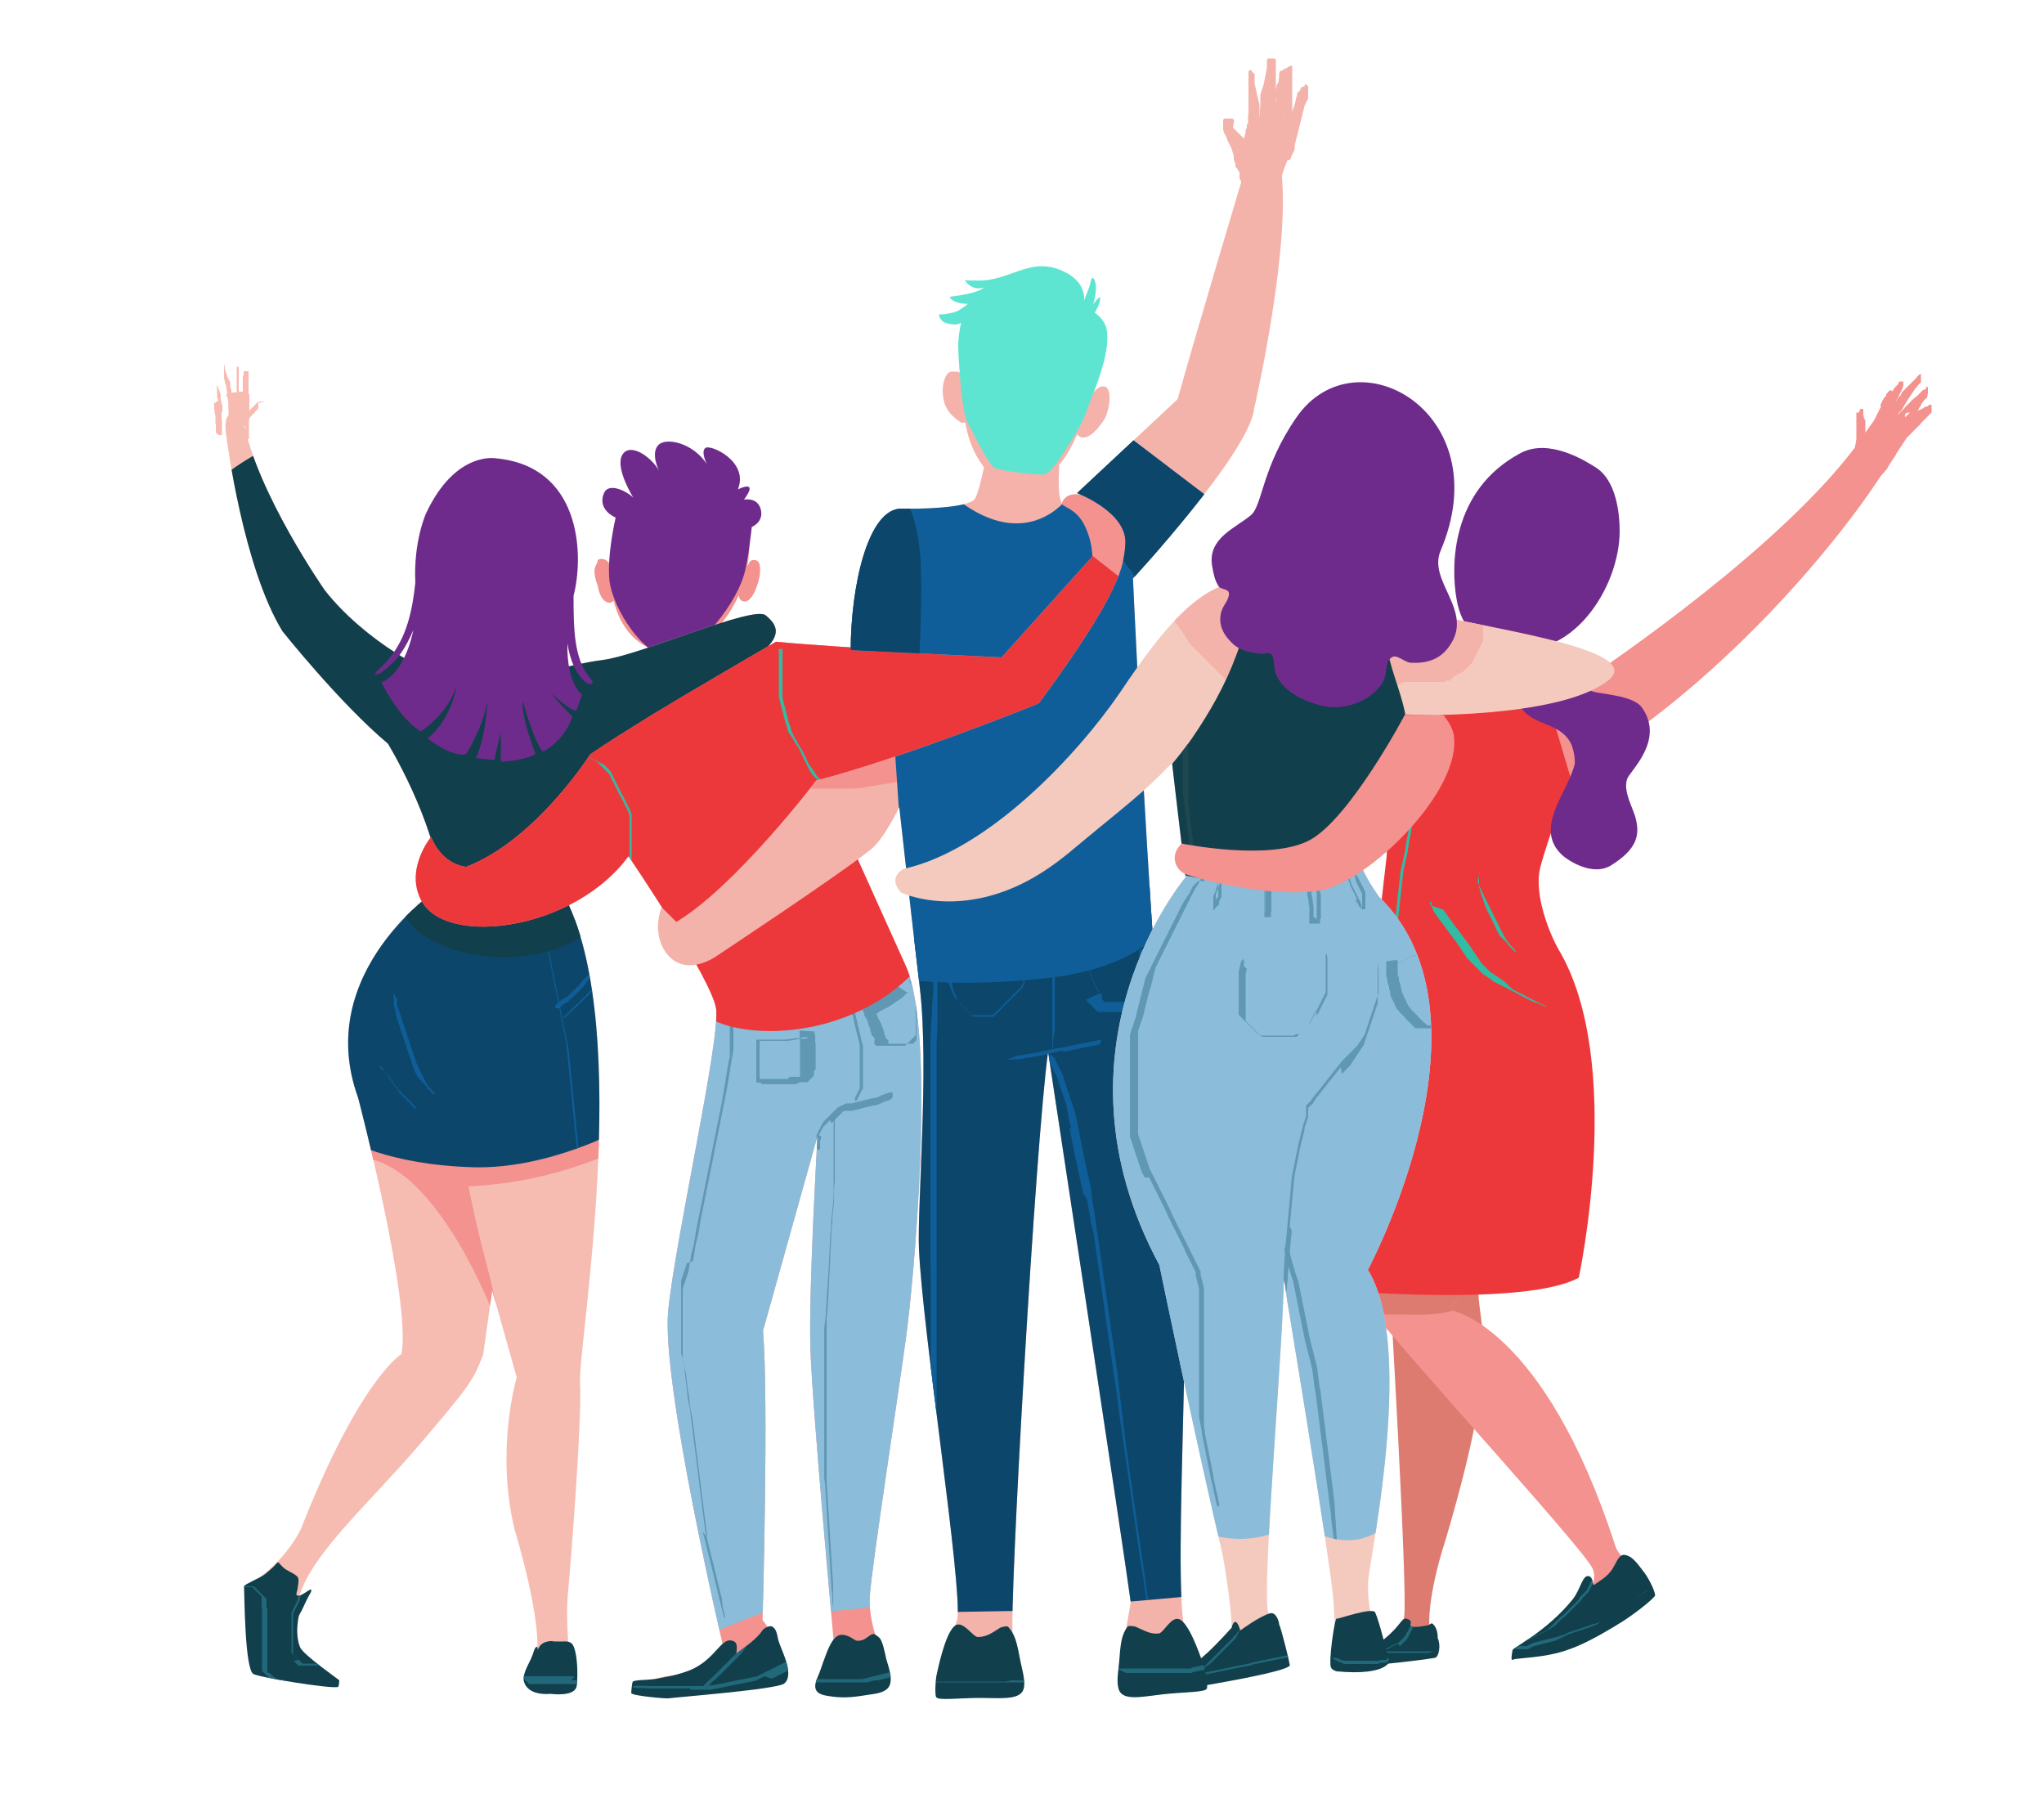 <svg version="1.1" id="OBJECTS" xmlns="http://www.w3.org/2000/svg" xmlns:xlink="http://www.w3.org/1999/xlink" x="0" y="0" viewBox="0 0 500 441" xml:space="preserve"><style>.st0{fill:#f3928e}.st0,.st1,.st11,.st4,.st6,.st7,.st9{fill-rule:evenodd;clip-rule:evenodd}.st1{fill:#6F2B8C}.st4{fill:#0c476b}.st6{fill:#105e99}.st7{fill:#113f4b}.st9{fill:#8bbddb}.st11{fill:#6097b2}.st12{fill:#ED383B}.st12,.st13,.st14,.st20,.st30,.st32{fill-rule:evenodd;clip-rule:evenodd}.st13{fill:#31bca4}.st14{fill:#f4b3aa}.st20{fill:#dd7b71}.st30{fill:#f7bbb1}.st32{fill:#21687b}</style><g id="Capa1"><path class="st0" d="M149.3 138.2c.1-1.7.4-3.5.9-5.3 3.1-12.3 12.8-20.6 21.7-18.5 8.3 2 13 12.6 10.9 24.1.7-1.4.9-1.6 1.9-1.5 1.5.1 1.3 2.6 1.1 4-.6 3.1-2.3 6.9-4.2 6-.6-.2-.8-.8-.9-1.4-4.2 9.5-12.4 15.3-20 13.5-5.3-1.3-9.1-6-10.6-12.2-.3.4-.7.6-1.3.5-1.6-.4-2.3-2.4-2.6-4.2 0 0-1.6-3.7-.2-5.3.2-.8.2-1.2 1.1-1.2 1 0 1.7.6 2.2 1.5z"/><path class="st1" d="M181.9 140.9c-2.6 8.4-12.8 19.9-18.1 19.9-6-.1-13.8-11.5-14.7-18.7-.7-6.2 1.5-15.5 1.5-15.5s-4.7-1.9-2.8-6.1c1.1-2.4 5.2-.6 7.1 1.2 0 0-4.5-7.2-2.7-10.4 1.8-3.2 7 .3 9 3.8 0 0-2.1-4.1-.2-6.2 1.9-2.1 8.6-.5 11.9 4.6 0 0-1.5-2.9-.4-3.9 1.1-1.1 10.8 3.2 8 10.1 0 0 5.3-2.7 1.5 2.5 0 0 3.3-.7 4.1 2.4s-2.2 4.3-2.2 4.3-.9 8.7-2 12z"/><path d="M128.8 158.5c.6 2.1 1.6 4.2 3.1 4.8 3.3 1.4 6.6-.7 15.7-1.9s36.7-13.4 39.7-10.9 4.9 5.4-4.3 11.6c-9.2 6.1-37.6 25.5-37.6 25.5-6.8 10.5-7 32.2-7 32.2 16.5 32.9 3 109.1 3.5 118.3s-2.3 44.5-3 51.9c-.7 7.5.9 20.4.9 20.4 0 4.3-8.6 2.4-8.6 2.4-4.3-.3-.1-7-.1-7 2-8.2-5.2-31.6-5.2-31.6-4.8-19.6.5-37.3.5-37.3l-6-21.3-2.2 15.7c-2.4 6.3-3.2 7.5-15.2 21.6S77.8 378.5 73.7 389c-4.1 10.5-1.6 15.3 2.4 18.1 4 2.8.1 3.7.1 3.7-3.6 1.3-12.4-1.1-12.4-1.1-4.4-2.2-1.6-13.5-1.6-13.5-2.6-5.1-4.2-6.1 2.2-11.1s9.2-11.1 9.2-11.1c14.5-36.9 24.6-42.8 24.6-42.8 2.5-12.8-10.6-62.7-10.6-62.7-11.3-31.1 20.3-51.7 20.3-51.7-1.6-16.3-13-34.9-13-34.9-11.8-9.9-25.8-27.5-25.8-27.5-9.6-15.6-13.6-46.8-13.6-46.8-1.8-10.6 4.1-4.3 4.1-4.3 3.4 17.5 19.8 41 19.8 41 9.3 12 27 22.5 33.7 21.8 2.1-.2 2.5-6.4 2.5-9.7-4.9-3.6-8.7-10.1-9.7-18-1.7-12.6 4.3-23.7 13.4-24.9 9.1-1.1 17.7 8.2 19.4 20.7 1.8 11.3-2.7 21.3-9.9 24.3z" fill-rule="evenodd" clip-rule="evenodd" fill="#f7bcb1"/><defs><path id="SVGID_1_" d="M128.8 158.5c.6 2.1 1.6 4.2 3.1 4.8 3.3 1.4 6.6-.7 15.7-1.9s36.7-13.4 39.7-10.9 4.9 5.4-4.3 11.6c-9.2 6.1-37.6 25.5-37.6 25.5-6.8 10.5-7 32.2-7 32.2 16.5 32.9 3 109.1 3.5 118.3s-2.3 44.5-3 51.9c-.7 7.5.9 20.4.9 20.4 0 4.3-8.6 2.4-8.6 2.4-4.3-.3-.1-7-.1-7 2-8.2-5.2-31.6-5.2-31.6-4.8-19.6.5-37.3.5-37.3l-6-21.3-2.2 15.7c-2.4 6.3-3.2 7.5-15.2 21.6S77.8 378.5 73.7 389c-4.1 10.5-1.6 15.3 2.4 18.1 4 2.8.1 3.7.1 3.7-3.6 1.3-12.4-1.1-12.4-1.1-4.4-2.2-1.6-13.5-1.6-13.5-2.6-5.1-4.2-6.1 2.2-11.1s9.2-11.1 9.2-11.1c14.5-36.9 24.6-42.8 24.6-42.8 2.5-12.8-10.6-62.7-10.6-62.7-11.3-31.1 20.3-51.7 20.3-51.7-1.6-16.3-13-34.9-13-34.9-11.8-9.9-25.8-27.5-25.8-27.5-9.6-15.6-13.6-46.8-13.6-46.8-1.8-10.6 4.1-4.3 4.1-4.3 3.4 17.5 19.8 41 19.8 41 9.3 12 27 22.5 33.7 21.8 2.1-.2 2.5-6.4 2.5-9.7-4.9-3.6-8.7-10.1-9.7-18-1.7-12.6 4.3-23.7 13.4-24.9 9.1-1.1 17.7 8.2 19.4 20.7 1.8 11.3-2.7 21.3-9.9 24.3z"/></defs><clipPath id="SVGID_2_"><use xlink:href="#SVGID_1_" overflow="visible"/></clipPath><g clip-path="url(#SVGID_2_)"><path class="st0" d="M121.1 322.4s-13-35-30.5-38.9c-2.8-.6-10.1-7.7-6.2-6.5 23.5 7.1 58.6 3.6 64.1 1.4l.9-.3c1.6-.6 3.1-1.1 3.1-1.1 1-.1 1.9.1 2.8.4 0 0-.6 2.3-2.7 3.3-1.1.5-2.7 1.3-2.7 1.3-11.2 4.5-21.1 7.4-35.3 8.2 2.9 14.3 4.1 17.1 6.5 27.5.6 2.7 1 6.3 0 4.7z"/><path class="st4" d="M109.8 223.5c.8-1.1 1.2-1.7 1.2-1.7 12.5-8.2 18.3-8.4 30.3 3.8 10.6 10.8 10.9 50.5 10.9 50.5s-17.9 9.9-36.4 9.4c-21.1-.6-31.3-6.9-31.3-6.9S73.1 243.6 98 222c.3.5 6 .7 11.8 1.5z"/><defs><path id="SVGID_3_" d="M109.8 223.5c.8-1.1 1.2-1.7 1.2-1.7 12.5-8.2 18.3-8.4 30.3 3.8 10.6 10.8 10.9 50.5 10.9 50.5s-17.9 9.9-36.4 9.4c-21.1-.6-31.3-6.9-31.3-6.9S73.1 243.6 98 222c.3.5 6 .7 11.8 1.5z"/></defs><clipPath id="SVGID_4_"><use xlink:href="#SVGID_3_" overflow="visible"/></clipPath><g clip-path="url(#SVGID_4_)"><path class="st6" d="M132.6 225.8l.2.5.2.5.2.5.1.4v.1l.1.5.1.5.1.5.1.5.1.5.1.5.1.5.1.5.1.5.1.5.1.5.1.3v.2l.1.5.1.5.1.5.1.5.1.5.1.5.1.5.1.5.1.5.1.5.1.5.1.5.1.5v.2l.1.3.2 1 .2 1 .2 1 .2 1 .2 1 .2 1 .2 1 .2 1 .2 1 .2 1 .2 1 .2 1 .2 1 .2 1 .2 1 .2 1 .1.7v.3l.1 1 .1 1 .1 1 .1 1 .1 1 .1 1 .1 1 .1 1 .1 1 .1 1 .1 1 .1 1 .1 1 .1 1 .1 1 .1 1 .1.8v.3l.1 1 .1 1 .1 1 .1 1 .1 1 .1 1 .1.8v.2l.1 1 .1 1 .1 1 .1 1 .1 1 .1.9v2.1l-.2.3v-.2l-.1-1-.1-1v-.1l-.1-.9-.1-1-.1-1-.1-1-.1-1-.1-1v-.2l-.1-.8-.1-1-.1-1-.1-1-.1-1-.1-1-.1-1v-.3l-.1-.7-.1-1-.1-1-.1-1-.1-1-.1-1-.1-1-.1-1-.1-1-.1-1-.1-1-.1-1-.1-1-.1-1-.1-1-.1-1-.1-1v-.3l-.1-.7-.1-1-.1-1-.2-1-.2-1-.2-1-.2-1-.2-1-.2-1-.2-1-.2-1-.2-1-.2-1-.2-1-.2-1-.2-1-.2-1-.1-.3v-.2l-.1-.5-.1-.5-.1-.5-.1-.5-.1-.5-.1-.5-.1-.5-.1-.5-.1-.5-.1-.5-.1-.5-.1-.5-.1-.5v-.2l-.1-.3-.1-.5-.1-.5-.1-.5-.1-.5-.1-.5-.1-.5-.1-.5-.1-.5-.1-.5-.1-.5-.1-.5v-.1l-.1-.4-.1-.5-.1-.5-.1-.5.1-.1-.2-.1zM96.8 244l-.1.1h.3v-.1h.1v2l.1.2.1.2.1.2.1.3.1.3.1.3.1.3.1.3.1.2v.1l.1.3.1.3.1.3.1.3.1.3.1.3.1.3.1.3.1.3.1.3.1.3.1.3.1.3.1.3.1.3.1.3.1.3.1.3.1.3.1.3.1.3.1.3.1.3.1.3.1.3.1.3.1.3.1.3.1.3.1.3.1.3.1.3.1.3.1.3.1.2v.1l.1.3.1.3.1.3.1.3.1.2.1.2.1.2.1.2.1.2.1.2v.1l.1.2.1.2.1.2.1.2.1.2.1.2.1.2.1.2.1.2.1.2.1.2.1.2.1.2.1.2.1.2.1.2.1.2.1.2.1.2.2.2.1.2v.1l.2.2.2.2.2.2.2.2.2.2.2.2.2.2.2.2v.3h-.3l-.2-.2-.2-.2-.2-.2-.2-.2-.2-.2-.2-.2-.2-.2-.2-.2v-.1l-.1-.2-.2-.2-.2-.2-.2-.2-.2-.2-.2-.2-.2-.2-.1-.2-.2-.2-.2-.2-.2-.2-.2-.2-.1-.2-.1-.2-.1-.2-.1-.2-.1-.2-.1-.2-.1-.2-.1-.2-.1-.2v-.1l-.1-.2-.1-.3-.1-.3-.1-.3-.1-.3-.1-.3-.1-.3-.1-.3-.1-.3-.1-.3v-.1l-.1-.2-.1-.3-.1-.3-.1-.3-.1-.3-.1-.3-.1-.3-.1-.3-.1-.3-.1-.3-.1-.3-.1-.3-.1-.3-.1-.3-.1-.3-.1-.3-.1-.3-.1-.3-.1-.3-.1-.3-.1-.3-.1-.3-.1-.3-.1-.3-.1-.3-.1-.3-.1-.3-.1-.3-.1-.3-.1-.3-.1-.3-.1-.3-.1-.4-.1-.4-.1-.4v-.3l-.1-.4-.1-.4-.1-.4-.1-.4-.1-.4V243h.1l.4 1zm-3.9 16.6l.1.1-.1-.1.1.1.1.1.1.1.1.1.1.1.1.1.1.1.1.1.1.1.1.1.1.4.1.1.1.1.1.1.2.2.2.2.2.2.1.1.1.1.1.1v.1l.2.3.2.3.2.3.2.3.2.3.2.3.2.3.2.2.2.3.2.3.2.3.2.2.2.2.2.2.2.2.2.2.2.2.1.1.1.1.1.1.1.1.1.1.1.1.1.1.1.1.1.1.1.1.1.1.1.1.1.1.1.1.1.1.1.1.1.1.1.1.1.1.1.1.1.1.1.1.1.1.1.1.1.1.1.1.1.1.1.1.1.1.1.1.1.1.1.3h-.3l-.1-.1-.1-.1-.1-.1-.1-.1-.1-.1-.1-.1-.1-.1-.1-.1-.1-.1-.1-.1-.1-.1-.1-.1-.1-.1-.1-.1-.1-.1-.1-.1-.1-.1-.1-.1-.1-.1-.1-.1-.1-.1-.1-.1-.1-.1-.1-.1-.1-.1-.1-.1-.1-.1-.1-.1-.1-.1-.1-.1-.1-.1-.2-.2-.2-.2-.2-.2-.2-.3-.2-.3-.2-.3-.2-.3-.2-.3-.2-.3-.2-.2-.2-.3-.2-.3-.2-.3-.2-.3-.2-.3-.2-.3-.2-.3v-.1l-.1-.1-.1-.2-.2-.2-.2-.2-.2-.2-.1-.1-.1-.1-.1-.1-.1-.1-.1-.1-.1-.1-.1-.1-.1-.1-.1-.1-.1-.1-.1-.1-.1-.1-.1-.1v-.4z"/><path class="st6" d="M145.5 237.3l-.1.1-.1.1-.1.1-.1.1-.1.1-.1.1-.1.1-.1.1-.1.1-.1.1-.1.1-.1.3-.1.3-.1.3-.1.3-.1.1-.1.1-.2.3-.2.3-.2.2-.2.2v.1l-.1.2-.2.2-.2.2-.2.2-.2.2-.2.2-.1.1-.1.1-.2.2-.2.2-.2.2-.2.2-.2.2-.2.2-.2.2-.2.2-.2.2-.2.2h-.1l-.1.1-.1.1-.1.1-.1.1-.1.1-.2.2-.2.2h-.1l-.2.1-.3.2-.3.2-.3.2-.2.2-.1.1-.1.1-.1.1-.1.1-.1.1h-.7l-.2-.1-.1-.1v-.4l.1-.1.1-.1.1-.1.1-.1.1-.1.1-.1.1-.1.1-.1.2-.2.3-.2.3-.2.3-.2.2-.1h.1l.2-.2.2-.1.1-.1.1-.1h.2l.2-.2.2-.2.2-.2.2-.2.2-.2.2-.2.2-.2.2-.2.2-.2.2-.2.1-.1.1-.1.2-.2.2-.2.2-.2.2-.2.2-.2.1-.2v-.1l.2-.2.2-.2.2-.2.2-.2.1-.1.1-.1.2-.2.2-.2.2-.2.2-.2.1-.1.1-.1.1-.1.1-.1.1-.1.1-.1.1-.1.1-.1.1-.1.1-.1.1-.1.1-.1.3-.1.1.3v-.2zm-.1 4l-.1.2-.1.2-.2.3-.1.2-.1.2-.1.2-.2.2-.2.2-.2.2-.1.1-.1.1-.2.2-.2.2-.2.2-.1.1-.1.1-.2.2-.2.2-.2.2-.2.2-.1.1-.1.1-.2.2-.2.2-.2.2-.2.2-.2.2-.2.1-.2.2-.2.2-.2.2-.2.2-.2.2-.2.2-.2.2h-.1l-.1.1-.1.1-.1.1-.1.1-.1.1-.1.1-.1.1-.1.1-.1.1-.1.1-.1.1-.1.1h-.3v-.2l.1-.2h.1l.1-.1h.1l.1-.1.1-.1.1-.1.1-.1.1-.1.1-.1.1-.1.1-.1.1-.1.1-.1.1-.1.1-.1.1-.1.2-.2.2-.2.2-.2.2-.2.2-.2.2-.2.2-.2.2-.1.2-.2.2-.2.2-.2.2-.2.2-.2.1-.1.1-.1.2-.2.2-.2.2-.2.2-.2.1-.1.1-.1.2-.2.2-.2.2-.2.1-.1.1-.1.2-.2.2-.2.2-.2.2-.2.2-.2.2-.3.2-.1.2-.2.2-.2.2-.1-.8.6z"/></g><path class="st7" d="M68.1 109c-.7-1.1-12.6 5.8-14.9 9-.2.3 7.1 27.1 10.8 36.5 3.2 8 28.2 29.4 31.6 37.4 7.7 18.1 2.3 29.4 2.3 29.4s.5 5.7 10 9.8c16.6 7.1 36.3.1 36.7-5.5 0 0-1.3-31.7 2.9-37.7 4.8-6.7 48.2-21.8 47.6-34.2-.9-17.2-37.6 3.9-57.1 3.5-3.6-.1-5.9 11.4-11.5 12.7-6 1.4-10.1.4-15.3-6.7-1.2-1.6-30-23.4-32-30.8L68.1 109z"/></g><path class="st1" d="M101.6 142.5c-.5-10.1 2.6-16.9 2.6-16.9 7.2-15.4 17.1-13.5 17.1-13.5 20.5 1.9 21.5 22.8 19.2 32.8-.1.3-.1.5-.2.8 0 8.1.1 15.5 4 20.1 1.7 1.9-.4 1.5-.4 1.5-3.1-2.1-4.5-6.1-5.1-9.9-.2 10.1 3.6 12.5 3.6 12.5l-1.4 3.9c-1.6.1-6.1-4.2-6.1-4.2 1.9 2.6 5.1 5.6 5.1 5.6-1.7 5.9-7.2 8.7-7.2 8.7-2.3-2.7-4.9-12.4-4.9-12.4-.5 3.8 3.1 12.9 3.1 12.9-3 1.8-8.5 1.9-8.5 1.9V179l-1.6 6.9-4.5-.5c2.6-5.4 2.8-14 2.8-14-.9 6.3-5.2 13.1-5.2 13.1-4 .6-9.4-3.9-9.4-3.9 5.9-4.7 7.1-12.8 7.1-12.8-2.3 7.1-8.8 11.1-8.8 11.1-5.5-3.4-9.6-12-9.6-12 3.3-1.2 6.5-6.2 7.8-12.8-.9 2.2-2 4.3-3.5 6.3-1.3 1.7-2.9 3.1-4.6 4.3l-1.4.4.7-1.1c.1-.1.3-.2.4-.3.8-.7 1.6-1.6 2.3-2.4 4.6-5.4 5.9-12.3 6.6-18.8z"/><path class="st0" d="M111.7 230.3s-6 8-2.1 15.7c5.7 11.3 34.2 7.1 46.3-11 0 0 18.5 29.8 19.6 37.3 1 7.5-9.1 56.4-10.7 73.8-1.7 17.4 12.2 82 12.2 82s-3.1 5.7-11 7.5c0 0-5.5.1-6.3 3.3-.9 3.1 25.4 0 29.1-3.3 0 0 4.8-2.2-2.9-13.6 0 0 1.4-53.5.1-70.8l12.2-47.7s-2 37.4-1.6 51.9 5.3 72.8 5.3 72.8-5.1 9.4-2.3 10.7 14.6 2.6 13.8-3.6-3.9-12.3-3.5-19.2c.4-6.9 6.6-50.9 8.1-63.2 1.6-12.3 6.9-73.8 0-90.9-7-17.1-18.8-45.6-18.8-45.6s37.6-9.9 48.9-17.5c0 0 22.4-29.7 20.7-38.3-1.1-5.7-4.8-10.5-7.5-12.4-2.4-1.7-7.7-3.5-8.6 1 0 0 6.1 3.6 6.8 12.2L238.7 186s-36.7-2.1-49.8-3.5c0 0-10.1 6.4-20.9 13.4-2.1 1.4-4.3 2.8-6.4 4.2-5.6 3.8-10.9 7.4-14.3 10 0 0-12.1 20.9-27.7 27.5 0 0-5.2-.2-7.9-7.3z" transform="matrix(1.093 0 0 .999 -16.652 -25.351)"/><g transform="matrix(1.093 0 0 .999 -16.652 -25.351)"><defs><path id="SVGID_5_" d="M111.7 230.3s-6 8-2.1 15.7c5.7 11.3 34.2 7.1 46.3-11 0 0 18.5 29.8 19.6 37.3 1 7.5-9.1 56.4-10.7 73.8-1.7 17.4 12.2 82 12.2 82s-3.1 5.7-11 7.5c0 0-5.5.1-6.3 3.3-.9 3.1 25.4 0 29.1-3.3 0 0 4.8-2.2-2.9-13.6 0 0 1.4-53.5.1-70.8l12.2-47.7s-2 37.4-1.6 51.9 5.3 72.8 5.3 72.8-5.1 9.4-2.3 10.7 14.6 2.6 13.8-3.6-3.9-12.3-3.5-19.2c.4-6.9 6.6-50.9 8.1-63.2 1.6-12.3 6.9-73.8 0-90.9-7-17.1-18.8-45.6-18.8-45.6s37.6-9.9 48.9-17.5c0 0 22.4-29.7 20.7-38.3-1.1-5.7-4.8-10.5-7.5-12.4-2.4-1.7-7.7-3.5-8.6 1 0 0 6.1 3.6 6.8 12.2L238.7 186s-36.7-2.1-49.8-3.5c0 0-10.1 6.4-20.9 13.4-2.1 1.4-4.3 2.8-6.4 4.2-5.6 3.8-10.9 7.4-14.3 10 0 0-12.1 20.9-27.7 27.5 0 0-5.2-.2-7.9-7.3z"/></defs><clipPath id="SVGID_6_"><use xlink:href="#SVGID_5_" overflow="visible"/></clipPath><g clip-path="url(#SVGID_6_)"><path class="st9" d="M174.3 399.3l13.1-5.2v-69.8l12.4-43.8s-5.6 67.7 1.1 113.9l14.3-1.5s21.9-132 5.5-158.7l-46.4 12.1s-11.2 70.3-12.1 75.1c-2 11.5 12.1 77.9 12.1 77.9z" transform="matrix(.915 0 0 1.001 15.229 25.365)"/><g transform="matrix(.915 0 0 1.001 15.229 25.365)"><defs><path id="SVGID_7_" d="M174.3 399.3l13.1-5.2v-69.8l12.4-43.8s-5.6 67.7 1.1 113.9l14.3-1.5s21.9-132 5.5-158.7l-46.4 12.1s-11.2 70.3-12.1 75.1c-2 11.5 12.1 77.9 12.1 77.9z"/></defs><clipPath id="SVGID_8_"><use xlink:href="#SVGID_7_" overflow="visible"/></clipPath><g clip-path="url(#SVGID_8_)"><path class="st11" d="M218.4 268.3l-.2.3-.2.2-.2.2-.3.1-.3.1-.3.1-.3.1-.3.1-.2.1-.3.1-.2.1-.2.1-.2.1-.2.1-.2.1-.5.1-.5.1-.5.1-.5.1-.4.1-.4.1-.4.1-.8.2-.4.1-.4.1-.4.1-.4.1-.4.1-.4.1h-1.9l-.2.1-.1.1-.1.1-.1.1-.1.1-.1.1-.1.1-.1.1-.1.1-.1.1-.1.1-.1.1-.1.1-.1.1-.1.1-.1.1-.1.1-.1.1-.1.1-.1.1-.1.1-.1.1-.1.1-.1.1-.1.1-.1.1-.1.1-.1.1-.1.1-.1.1-.4-.7-.1.1-.1.1-.1.1-.1.1-.1.1-.1.1-.1.1-.1.1-.1.1-.1.1-.1.1-.1.1-.1.1-.1.1-.1.1-.1.1-.1.1-.1.2-.1.2-.1.2-.1.2-.1.2-.1.2-.1.2-.1.2-.1.2-.1.2.7.3-.1.2-.1.2v.2l-.1.2-.1.2v2l-.1.1-.3.2-.1.1-.1-.1-.2-.3-.1-.1v-3.2l.1-.2.1-.2.1-.2.1-.2.1-.2.1-.2.1-.2.1-.2.1-.2.1-.2.1-.2.1-.2.1-.2.1-.2.1-.2.1-.1.1-.2.1-.1.1-.1.1-.1.1-.1.1-.1.1-.1.1-.1.1-.1.1-.1.1-.1.1-.1.1-.1.1-.1.1-.1.1-.1.1-.1.1-.1.1-.1.1-.1.1-.1.1-.1.1-.1.1-.1.1-.1.1-.1.1-.1.1-.1.1-.1.1-.1.1-.1.1-.1.1-.1.1-.1.1-.1.1-.1.2-.1.2-.1.2-.1.2-.1.2-.1.2-.1.2-.1.2-.1.2-.1.2-.1h1.4l.4-.1.4-.1.4-.1.4-.1.4-.1.4-.1.8-.2.4-.1.4-.1.4-.1.4-.1.5-.1.5-.1.5-.1.2-.1.2-.1.2-.1.2-.1.3-.1.3-.1.2-.1.3-.1.3-.1.3-.1.3-.1.3-.1h.6l.1 1.1z"/><path class="st11" d="M203.6 273.3v-.1.1-.1.1-.1.1l.1-.1-.1.1.1-.1v-.3h.5v15.9l-.1 1-.1 1v3.1l-.1 1-.1 1-.1 1-.1 1v1l-.1 1-.1 1-.1 2.1-.1 2.1-.1 2.1v.2l-.1 1.8-.1 2.1-.2 4.1-.1 1.8-.1 1.7-.1 1.8-.1.9-.1.9v39.8l.1 1.6.1 1.6.1 1.6.1 1.6.1 1.6.1 1.6.2 3.2.2 3.2.1 1.6.1 1.6.1 1.6.1 1.6.1 1.6.1 1.6v6.4l-.2.2.4.5-.1-.8-.1-.8-.1-.8-.1-.7v-1.7l-.1-.8-.1-.8-.1-1.6-.1-1.6-.1-1.6-.1-1.6-.1-1.6-.1-1.6-.2-3.2-.2-3.2-.1-1.6-.1-1.6-.1-1.6-.1-1.6-.1-1.6-.1-1.6-.1-.8-.1-.8V325l.1-.9.1-.9.1-.9.1-.9.1-1.8.1-1.7.1-1.8.3-4.1.1-2 .1-1.8v-.2l.1-2 .1-2 .1-2.1.1-1 .1-1v-1l.1-1 .1-1 .1-1 .1-1 .1-1 .1-1v-19.7l-.3.1zm4.4-30.1v1.4l.1.2.1.2.1.2v.2l.1.2.1.2.1.2.1.2.1.2.1.4.1.4v.1l.1.3.1.4.1.4.1.4v.1l.1.3.1.4.2.9v.2l.2.7.2.9.1.4.1.4.1.4.1.4.1.4.1.4.1.4.1.4.1.4v10.2l-.1.2-.1.2-.1.2-.1.2-.1.2-.1.2-.1.2-.1.2-.1.2-.1.2-.1.2-.1.2-.1.2-.1.2v.1l-.1.1-.4.2-.1-.4v-.3l.1-.2.1-.2.1-.2.1-.2.1-.2.1-.2.1-.2.1-.2.1-.2.1-.2.1-.2.1-.2v-10.6l-.1-.4-.1-.4-.1-.4-.1-.4-.1-.4-.1-.4-.1-.4-.1-.4-.1-.4-.2-.9-.2-.7v-.2l-.2-.9-.1-.4-.1-.3v-.1l-.1-.4-.1-.4-.1-.4-.1-.3v-4.1l.1-.1-.3.4zm-8.8 9.1v.6l.1.1.1.1v1.7l.1.5v6.3l-.1.1-.1.1-.1.1-.1.1v1.1l-.1.1-.1.1-.1.1-.1.1-.1.1-.1.1-.1.1-.1.1-.1.1-.1.1-.1.1-.1.1-.1.1-.1.1-.1.1-.1.1h-2l-.1.1-.1.1-.2.1-.2.1-.2.1h-8.3l-.1-.1-.1-.1-.1-.1-.1-.1h-1v-10.5h6.8l1-.1.5-.1h.5l.5-.1.5-.1h1.4l.2-.1.2-.1h1l.1.1-.1.1h-.3l-.2.1-.2.1h-1.4l-.5.1-.5.1-.5.1-.5.1-1 .1h-6.7v9.2l.1.1h6.8l.1-.1.1-.1.1-.1.1-.1.1-.1h2.5V255l-.1-.5v-2.4h.3l3.3.2zm22.7-9.5h.1-.1.1l.1-.1.1.1v.1h-.4l-.1.1-.1.1-.1.1-.1.1-.1.1-.1.1-.1.1-.1.1-.1.1-.1.1-.1.1-.1.1-.3.2-.3.2h-.1l-.2.2-.3.2-.3.2-.3.2-.3.2-.3.2-.3.2-.3.2-.3.2-.2.1-.2.1-.2.1-.2.1-.4.2-.1.1-.3.1-.2.1-.2.1-.2.1-.1.1-.1.1-.1.1-.1.1-.1.1-.1.1h-.2v.1l.1.1.1.1.1.1.1.1v.4l.1.2.1.2.1.1.1.2.1.2.1.2.1.2.1.2.1.2.1.2.1.3.1.3.2.5.1.3.1.3v.4l.1.2.1.2.1.3v.2l.1.1.1.1.1.1.1.1.1.1.1.1.1.1v.8h6l.1-.1.1-.1.1-.1.1-.1.1-.1.1-.1.1-.1.1-.1v-.1l.1-.1v-10l-.1-.5-.1-.5-.1-.2-.1-.2-.1-.2-.1-.2-.1-.2-.1-.2-.1-.2-.1-.2-.1-.2-.1-.2-.1-.2-.1-.2v-.8h-.5l.1-.2v-.1l.1-.1v-.1.4l.1.2v.2l.1.2.1.2.1.2.1.2.1.2.1.2.1.2.1.2.1.2.1.2.1.2.1.2.1.5.1.5v9.4l-.1.1-.1.1-.1.1-.1.1-.1.1-.1.1-.1.1-.1.1-.1.1-.1.1-.1.1-.1.1-.1.1-.1.1-.1.1-.1.1-.1.1-.1.1-.1.1-.1.1-.1.1-.1.1-.1.1-.1.1-.1.1-.1.1h-7.1l-.1-.1-.1-.1-.1-.1-.1-.1v-1.5l-.1-.1-.1-.1-.1-.1-.1-.1-.1-.1-.1-.1-.1-.1v-.2l-.1-.3-.1-.2-.1-.2v-.4l-.1-.3-.1-.3-.2-.5-.1-.3-.1-.3v-.2l-.1-.2-.1-.2-.1-.2-.1-.2-.1-.2-.1-.2-.1-.1-.1-.2-.1-.2v-.5l-.1-.1-.1-.1-.1-.1v-1.7h.2l.1-.1.1-.1.1-.1.1-.1.1-.1h.2l.2-.1.2-.1.2-.1.2-.1.1-.1.4-.2.2-.1.2-.1.2-.1.2-.1.3-.2.3-.2.3-.2.3-.2.3-.2.3-.2.3-.2.3-.2.2-.2h.1l.3-.2.3-.2.1-.1.1-.1.1-.1.1-.1.1-.1.1-.1.1-.1.1-.1.1-.1.1-.1.1-.1.1-.1h.4l2.9 2zm1.3-.3zm0 0zm0 0zm0 0zm-43.9 4.6l.1.2v9.4l-.1.6-.1.6-.1.6-.1.6-.1.6-.1.6-.1.6-.1.6v.2l-.1.5-.1.6-.2 1.2-.2 1.2-.1.4v.2l-.1.6-.2 1-.2 1-.2 1-.2 1-.2 1-.2 1-.2 1-.2 1-.2 1-.2 1-.2 1-.2 1-.2 1-.2 1-.2 1-.2 1-.2 1-.2 1-.2 1-.2 1-.2 1-.2 1-.2 1-.2 1-.2 1-.1.6-.1.3-.2 1-.2 1-.2 1-.2 1-.2 1-.2 1-.1.6-.1.6-.1.6-.1.6-.1.6-.1.6-.3 1.2-.3 1.2-.1.6-.1.6-.1.6-.1.6-.1.6-.1.6-.1.6-1.5.5-.1.3-.1.3-.1.3-.1.3-.1.3-.1.3-.1.3-.1.3-.1.3-.1.3-.1.3-.1.3-.1.3-.1.3v17.7l.1.4.1.4.1.4.1.4.1.4.1.4.1.4.1.9.1.9.1.9.1.9.2 1.7.1.9.1.9.1.9.1.9.1.4.1.4.1.4.1.4.1.8.1.8.1.8.1.8.1.8.1.8.1.8.1.8.1.8.1.8.1.8.1.8.1.8.1.8.1.8.1.8.1.8.1.8.1.8.1.8.1.8.1.8.1.8.1.8.1.8.1.8.1.8.1.8.1.8.1.8.1.8.1.8.1.8.1.8.1.8.1.8.1.8.1.8.2.8.2.8.2.8.2.8.2.8.2.8.2.8.2.8.2.8.2.8.2.8.2.8.2.8.2.8.1.5.1.4.2.8.2.8.2.8.2.8.2.8.1.6v.2l.1.8.1.8.2.8.2.8.2.8-.1.2-.2-.1-.2-.8-.2-.8-.2-.8-.2-.8-.2-.8-.1-.2-.1-.6-.2-.8-.2-.8-.2-.8-.2-.8-.2-.8-.1-.4-.1-.5-.2-.8-.2-.8-.2-.8-.2-.8-.2-.8-.2-.8-.2-.8-.2-.8-.2-.8-.2-.8-.2-.8-.2-.8-.2-.8-.2-.8 1.1 1.3-.1-.8-.1-.8-.1-.8-.1-.8-.1-.8-.1-.8-.1-.8-.1-.8-.1-.8-.1-.8-.1-.8-.1-.8-.1-.8-.1-.8-.1-.8-.1-.8-.1-.8-.1-.8-.1-.8-.1-.8-.1-.8-.1-.8-.1-.8-.1-.8-.1-.8-.1-.8-.1-.8-.1-.8-.1-.8-.1-.8-.1-.8-.1-.8-.1-.8-.1-.8-.1-.8-.1-.8-.1-.8-.1-.4-.1-.4-.1-.4-.1-.4-.1-.8-.1-.9-.1-.9-.1-.9-.3-1.7-.1-.9-.1-.9-.1-.9-.1-.9-.1-.4-.1-.4-.1-.4-.1-.4-.1-.4-.1-.4-.1-.4-.1-.4v-17.6l.1-.3.1-.3.1-.3.1-.3.1-.3.1-.3.1-.3.1-.3.1-.3.1-.3.1-.3.1-.3.1-.3.1-.3.1-.6.1-.6.1-.6.1-.6.1-.6.1-.6.1-.6.3-1.2.3-1.2.1-.6.1-.6.1-.6.1-.6.1-.6.1-.6.2-1 .2-1 .2-1 .2-1 .2-1 .2-1 .1-.3.1-.6.2-1 .2-1 .2-1 .2-1 .2-1 .2-1 .2-1 .2-1 .2-1 .2-1 .2-1 .2-1 .2-1 .2-1 .2-1 .2-1 .2-1 .2-1 .2-1 .2-1 .2-1 .2-1 .2-1 .2-1 .2-1 .1-.6v-.2l.1-.4.2-1.2.2-1.2.1-.6.1-.5v-.2l.1-.6.1-.6.1-.6.1-.6.1-.6.1-.6.1-.6.1-.6.1-.3.1-.3v-8.8l.1-.2.1-.1.6-2.4z"/></g></g><path class="st12" d="M101.8 198.6s10 11.3 15.9 6.7c5.8-4.6 21.8-24 21.8-24l48.4-29.9s48.7 7.5 55.6 5.1L266 135l11.2 8.8s-15.3 28.1-29.7 34.9c-2.8 1.3-8.7 39.7-20.8 55.5-14.7 19-41.1 20.7-52.1 15.4-16.6-8-25.6-27.5-40.5-23.9-19.8 4.8-35.2-2.1-36.3-7.6.1-.1-2.4-10.7 4-19.5z" transform="matrix(.915 0 0 1.001 15.229 25.365)"/><path class="st13" d="M143.3 184.8l.2.1.2.1.1.1.2.1.2.1.2.1.2.1.2.1.2.1.2.1.2.1.2.1.2.1.2.1.2.1.2.1.2.1.2.1.2.1.2.1.2.1.2.1.2.1.1.1.1.1.1.1.1.1.1.1.1.1.1.1.1.1.1.1.1.1.1.1.1.1.1.1.1.1.1.1.1.2.1.2.1.2.1.2.1.2.1.2.1.2.1.2.1.2.1.2.1.2.1.2.1.2.1.2.1.2.1.2.1.2.1.2.1.2.1.2.1.2.1.2.1.2.1.2.1.2.1.2.1.2.1.2.1.2.1.2.1.2.1.1.1.2.1.2.1.2.1.2.1.2.1.2.1.2.1.2.1.2.1.2.1.2.1.2.1.2.1.2.1.2.1.2.1.2v.2l.1.2.1.2.1.2v13.1l-.1.2-.1.2v.3l-.1.3v.6l-.1.1v.4h-.1v-15l-.1-.2-.1-.2-.1-.2-.1-.2-.1-.2v-.1l-.1-.2-.1-.2-.1-.2-.1-.2-.1-.2-.1-.2-.1-.2-.1-.2-.1-.2-.1-.2-.1-.2-.1-.2-.1-.2-.1-.2-.1-.2-.1-.2-.1-.2-.1-.1-.1-.2-.1-.2-.1-.2-.1-.2-.1-.2-.1-.2-.1-.2-.1-.2-.1-.2-.1-.2-.1-.2-.1-.2-.1-.2-.1-.2-.1-.2-.1-.2-.1-.2-.1-.2-.1-.2-.1-.2-.1-.2-.1-.2-.1-.2-.1-.2-.1-.2-.1-.2-.1-.2-.1-.1-.1-.1-.1-.1-.1-.1-.1-.1-.1-.1-.1-.1-.1-.1-.1-.1-.1-.1-.1-.1-.1-.1-.1-.1-.1-.1-.1-.1-.1-.1-.1-.1-.1-.1-.1-.1-.1-.1-.1-.1-.1-.1-.1-.1-.1-.1-.1-.1-.1-.1-.1-.1-.1-.1-.2-.1-.2-.1-.1-.1-.1-.1-.2-.1-.2-.1-.2-.1-.2-.1-.2-.1-.2-.1-.2-.1-.1-.1-.2-.1-.2-.1-.2-.1-.1-.3.3-.1-.4.2zm47.2-26v11.8l.1.2.1.4.1.4.1.4.1.4.1.4.1.2v.1l.1.4.1.4.1.4.1.4.1.4.1.4.1.4.1.4.1.4.1.4.1.2.1.1.1.4.1.4.1.4.1.4.2.3.2.3.2.3.2.3.2.3.2.3.2.3v.1l.1.2.2.3.2.3.2.3.2.3.2.3.1.2.1.2.1.2.1.2.1.2.1.2.1.2.1.2.2.4.1.2.1.3.2.4.2.4.2.4.2.4.2.4.2.4.5.9.5.8.1.1.1.1.1.1.1.1.1.1.1.1.1.1.1.1.1.1.1.1.1.1.1.1.1.1.1.1.1.1.1.1.1.1.1.1.1.1.1.1.1.1.1.1.1.1.1.1h.1-.2l1 .1-.1-.1-.1-.1-.1-.1-.1-.1-.1-.1-.1-.1-.1-.1-.1-.1-.1-.1-.1-.1-.1-.1-.1-.1-.1-.1-.1-.1-.1-.1-.1-.1-.1-.1-.1-.1-.1-.1-.1-.1-.1-.1-.1-.1-.5-.8-.5-.8-.3-.4-.3-.4-.3-.4-.2-.4-.2-.4-.2-.4-.1-.3-.1-.2-.2-.4-.1-.2-.1-.2-.1-.2-.1-.2-.1-.2-.1-.2-.1-.2-.1-.2-.2-.3-.2-.3-.2-.3-.2-.3-.2-.3-.1-.3v-.1l-.2-.3-.2-.3-.2-.3-.2-.4-.2-.4-.2-.4-.2-.4-.1-.4-.1-.4-.1-.4-.1-.4-.1-.1-.1-.2-.1-.4-.1-.4-.1-.4-.1-.4-.1-.4-.1-.4-.1-.4-.1-.4-.1-.4-.1-.4v-.1l-.1-.2-.1-.4-.1-.4-.1-.4-.1-.4-.1-.4v-12l-.9.1zm11.9 33.2v.1-.1.1-.1z" transform="matrix(.915 0 0 1.001 15.229 25.365)"/></g></g><path class="st0" d="M179.9 135.3c9.5 0 17.2 10.1 17.2 22.6s-7.7 22.6-17.2 22.6-17.2-10.1-17.2-22.6c0-12.5 7.7-22.6 17.2-22.6z" transform="matrix(.879 .378 -.421 .933 284.026 -78.52)"/><path class="st14" d="M197.9 216.5s-18 25.9-31.3 34.6l-3.3-3.6s-2.3 6 .9 11c4.2 6.5 11.2 1.1 11.2 1.1s27.9-20.2 34.8-26.3c3-2.7 6.3-10.3 6.3-10.3s2.7 26.7 4.6 44.3c2.1 19.3-.6 53.2-.2 63.8.8 20.3 9.7 82.1 8.6 90.7 0 0-4.6 14.1-2.5 16.5 2.1 2.3 14.7 3.2 16.4.5 1.7-2.8-.7-6.2-1.5-12.8-.9-6.6 5.1-121 7.9-143.1 0 0 17.2 123.8 18.5 134.8 0 0-1.4 8.6-2.1 13.5-.6 4-.6 8 6.3 7.6s11.3-.1 8-13.6 2.8-96.7-1.8-112c-4.5-15.2-9.9-146.2-9.9-146.2s26.1-30.9 27.1-41.5c0 0 8.7-41 5.9-59.8 0 0-5.7-10-7.7.3 0 0-12.1 44.3-15.3 57.1l-22.5 23s11.4 4.7 10.8 12.6c-.4 5.2-.8 11.3-19.3 38.8.2.1-31 13.7-49.9 19z" transform="matrix(1.093 0 0 .999 -16.652 -25.351)"/><g transform="matrix(1.093 0 0 .999 -16.652 -25.351)"><defs><path id="SVGID_9_" d="M197.9 216.5s-18 25.9-31.3 34.6l-3.3-3.6s-2.3 6 .9 11c4.2 6.5 11.2 1.1 11.2 1.1s27.9-20.2 34.8-26.3c3-2.7 6.3-10.3 6.3-10.3s2.7 26.7 4.6 44.3c2.1 19.3-.6 53.2-.2 63.8.8 20.3 9.7 82.1 8.6 90.7 0 0-4.6 14.1-2.5 16.5 2.1 2.3 14.7 3.2 16.4.5 1.7-2.8-.7-6.2-1.5-12.8-.9-6.6 5.1-121 7.9-143.1 0 0 17.2 123.8 18.5 134.8 0 0-1.4 8.6-2.1 13.5-.6 4-.6 8 6.3 7.6s11.3-.1 8-13.6 2.8-96.7-1.8-112c-4.5-15.2-9.9-146.2-9.9-146.2s26.1-30.9 27.1-41.5c0 0 8.7-41 5.9-59.8 0 0-5.7-10-7.7.3 0 0-12.1 44.3-15.3 57.1l-22.5 23s11.4 4.7 10.8 12.6c-.4 5.2-.8 11.3-19.3 38.8.2.1-31 13.7-49.9 19z"/></defs><clipPath id="SVGID_10_"><use xlink:href="#SVGID_9_" overflow="visible"/></clipPath><g clip-path="url(#SVGID_10_)"><path class="st4" d="M216.6 231.3l74.8-16.6 1.3 175.6-20.2 1.8-22 1.9-23.7.4-10.2-163.1z" transform="matrix(.915 0 0 1.001 15.229 25.365)"/><path d="M223.9 246.3v2.1-.1h.1v.1h-.1v-2.1z" fill-rule="evenodd" clip-rule="evenodd" fill="#00b59d" transform="matrix(.915 0 0 1.001 15.229 25.365)"/><path class="st6" d="M229.3 236.1v14.8l-.1 1.9-.1 1.9V371l.1.7.1.7-.2.2-.2-.2-.1-.7-.1-.7-.1-.7-.1-.7-.1-.7-.1-.7-.1-.7-.1-.7-.1-.7v-.8l-.1-.7v-13.4l-.1-1.5-.1-1.5v-34.3l-.1-5.9v-53.6l.1-1.9.1-1.9v-.5l.1-1.4.1-1.3v-1.3l.1-1.3.1-1.3.1-1.3v-7.7l.1-.1.1-.1.1-.1.1-.1-.1-.1.1-.1v1.4l.6.8zm0-1.7zm28 23.7l.1.1-.1.1h.1l.1.1.1.1.1.1.1.1.1.1.1.1.1.3.1.2v.1l.1.1.1.2.1.2.1.2.1.2.1.2.1.2.1.2.1.2.1.2.1.2.1.2.1.2.1.2.1.2.1.2.1.3.1.3.1.3.1.3.1.3.1.3.1.3.1.3.1.3.1.3.1.3.1.3.1.3.1.3.2.6.2.6.2.6.2.6.2.6.2.6.2.6.1.4.1.2.2.6.1.5.1.5.1.5.1.5.1.5.1.3v.2l.1.5.1.5.1.5.1.5.1.5.1.5.1.5.1.5.1.5.1.5.1.5.1.5.1.5.1.5.1.5.1.5.1.5.1.5.2.9.2.9.2.9.2.9.2.9.2.9.2.9.1.9.1.9.1.9.3 1.8.3 1.8.2 1.1.1.7.1.9.1.9.1.9.2.9.1.7.1.7.1.7.1.7.1.7.1.7.2 1.4.2 1.4.2 1.4.2 1.4.2 1.4.2 1.4.2 1.4.2 1.4.2 1.4.2 1.4.2 1.4.2 1.4.2 1.4.2 1.4.2 1.4.2 1.4.1.7.1.6.2 1.4.2 1.4.2 1.4.2 1.4.3 2.7.3 2.7.7 5.5.3 2.7.3 2.7.2 1.4.2 1.4.2 1.4.2 1.4.2 1.4.2 1.4.2 1.4.2 1.4.2 1.4.2 1.4.2 1.4.2 1.4.2 1.4.2 1.4.2 1.4.2 1.4.2 1.4.2 1.4.2 1.4.2 1.4.2 1.4.2 1v.3l.1.7.1.7.1.7.1.7.1.7.1.7.1.7v.2l.1.5.1.7.1.7.1.7.1.7-.2.3-.2-.2-.1-.7-.1-.7-.1-.7-.1-.7-.1-.5v-.2l-.1-.7-.1-.7-.1-.7-.1-.7-.1-.7-.1-.7-.1-.7-.1-.3-.2-1-.2-1.4-.2-1.4-.2-1.4-.2-1.4-.2-1.4-.2-1.4-.2-1.4-.2-1.4-.2-1.4-.2-1.4-.2-1.4-.2-1.4-.2-1.4-.2-1.4-.2-1.4-.2-1.4-.2-1.4-.2-1.4-.2-1.4-.2-1.4-.2-1.4-.4-2.7-.4-2.7-.7-5.5-.4-2.7-.4-2.7-.2-1.4-.2-1.4-.2-1.4-.2-1.4-.1-.6-.1-.7-.2-1.4-.2-1.4-.2-1.4-.2-1.4-.2-1.4-.2-1.4-.2-1.4-.2-1.4-.2-1.4-.2-1.4-.2-1.4-.2-1.4-.2-1.4-.2-1.4-.2-1.4-.2-1.4-.1-.7-.1-.7-.1-.7-.1-.7-.1-.7-.1-.7-.2-.9-.2-.9-.2-.9-.2-.9-.1-.7-.2-1.1-.3-1.8-.3-1.8-.9-1.3-.2-.9-.2-.9-.2-.9-.2-.9-.2-.9-.2-.9-.2-.9-.2-.9-.2-.9-.1-.5-.1-.5-.1-.5-.1-.5-.1-.5-.1-.5-.1-.5-.1-.5-.1-.5-.1-.5-.1-.5-.1-.5-.1-.5-.1-.5-.1-.5-.1-.5.4.1-.1-.4v-.2l-.1-.3-.1-.5-.1-.4-.1-.5-.1-.4-.1-.4-.1-.6v-.2l-.1-.4-.1-.6-.1-.6-.2-.6-.2-.6-.2-.6-.2-.6-.2-.6-.1-.3-.1-.3-.1-.3-.1-.3-.1-.3-.1-.3-.1-.3-.1-.3-.1-.3-.1-.3-.1-.3-.1-.3-.1-.3-.1-.3-.1-.2-.1-.2-.1-.2-.1-.2-.1-.2-.1-.2-.1-.2-.1-.2-.1-.2-.1-.2-.1-.2-.1-.2-.1-.2-.1-.2-.1-.2-.1-.2v-.2l-.1-.2-.1-.3v-1.3h.6zm11.8-2.8l-.2.2-.5.1-.5.1-.5.1-.5.1-.5.1-.5.1-.5.1-.5.1-.5.1-.5.1-.5.1-.5.1-.5.1-.5.1-.5.1-.4.1-.5.1-.5.1v-.3l-.5.1-.5.1h-.2l-.3.1-.9.2-.9.2-.5.1-.4.1-.9.2-.9.2-.6.1-.6.1-1.2.2-1.2.2-.6.1-.6.1h-1.8l-.3.1h-.4v-.3l-.1.2.1-.1.2-.1h.1l.3-.1h.2l.2-.1.2-.1.2-.1.2-.1.2-.1.2-.1h.4l.6-.1.6-.1 1.2-.2 1.2-.2.6-.1.6-.1.9-.2.9-.2.4-.1.5-.1.9-.2.9-.2h.5l.5-.1.5-.1.5-.1.5-.1.5-.1.5-.1.5-.1.5-.1.5-.1.5-.1.5-.1.5-.1.5-.1.5-.1.5-.1.5-.1.5-.1.5-.1.5-.1.5-.1.5-.1-.3 1zm-37.8-16.6l.1.1v.1l.1.1v.4l.1.2.1.2.1.2.1.2.1.2.1.2.1.2.1.2.1.2.1.3.1.3.1.3v.1l.1.2.1.3.1.2.1.2.1.2.1.2.1.2.1.2.1.2.1.1.1.1.1.1.1.1.1.1.1.1.1.1.1.1.1.1.1.1v.1l.1.1.1.1.1.1.1.1.1.1.1.1.1.1.1.1.1.1.1.1.1.1.1.1.1.1.1.1.1.1.1.1.1.1.1.1.1.1.1.1.1.1.1.1.1.1.1.1.1.1.1.1.1.1.1.1.1.1.1.1.1.1h5.2l.1-.1.1-.1.1-.1.1-.1.1-.1.1-.1.1-.1.1-.1.1-.1.1-.1.1-.1.1-.1.1-.1.1-.1.1-.1.1-.1.1-.1.1-.1.1-.1.1-.1.1-.1.1-.1.1-.1.1-.1.1-.1.1-.1.1-.1.1-.1.1-.1.1-.1.1-.1.1-.1.1-.1.1-.1.1-.1.1-.1.1-.1.1-.1.1-.1.1-.1.1-.1.1-.1.1-.1.1-.1.1-.1.1-.1.1-.1.1-.1.1-.1.1-.1.1-.1.1-.1.1-.1.1-.1.1-.1.1-.1.1-.1.1-.1.1-.1.1-.1.1-.1.1-.1.1-.1.1-.1.1-.1.1-.1.1-.1.1-.1.1-.1.1-.2.1-.2.1-.2.1-.2.1-.2v-1.2l.2-.1.1.2v1.2l-.1.2-.1.2-.1.2-.1.2-.1.2v.1l-.1.1-.1.1-.1.1-.1.1-.1.1-.1.1-.1.1-.1.1-.1.1-.1.1-.1.1-.1.1-.1.1-.1.1-.1.1-.1.1-.1.1-.1.1-.1.1-.1.1-.1.1-.1.1-.1.1-.1.1-.1.1-.1.1-.1.1-.1.1-.1.1-.1.1-.1.1-.1.1-.1.1-.1.1-.1.1-.1.1-.1.1-.1.1-.1.1-.1.1-.1.1-.1.1-.1.1-.1.1-.1.1-.1.1-.1.1-.1.1-.1.1-.1.1-.1.1-.1.1-.1.1-.1.1-.1.1-.1.1-.1.1-.1.1-.1.1-.1.1-.1.1-.1.1-.1.1-.1.1-.1.1-.1.1-.1.1-.1.1-.1.1-.1.1-.1.1h-5l-.1-.1-.1-.1-.1-.1-.1-.1-.1-.1-.1-.1-.1-.1-.1-.1-.1-.1-.1-.1-.1-.1-.1-.1-.1-.1-.1-.1-.1-.1-.1-.1-.1-.1-.1-.1-.1-.1-.1-.1-.1-.1-.1-.1-.1-.1-.1-.1-.1-.1-.1-.1-.1-.1-.1-.1-.1-.1-.1-.1-.1-.1v-.2l-.1-.1-.1-.1-.1-.1-.1-.1-.1-.1-.1-.1-.1-.1-.1-.1v-.2l-.1-.3-.1-.2-.1-.3-.1-.3-.1-.2-.1-.2-.1-.2-.1-.3-.1-.2v-.1l-.1-.3-.1-.3-.1-.3v-.8l-.1-.2-.1-.2-.1-.2-.1-.2-.1-.3v-.6h-1.1zm.1.1zm26.1-4.2l.1.2.1.2.1.2.1.2.1.2v16.3l-.1.6-.1.7-.1.6-.1.9v1.7h-.2v-.2l.1-.2v-.2l-.1-.1v-21l.1-.1zm21.2-2.1v8.6l-.1.2-.1.2-.1.2-.1.2-.1.2-.1.2-.1.2-.1.2-.1.2-.1.2-.1.2-.1.2-.1.2-.1.2-.1.2-.1.2-.1.2-.1.2-.1.2-.1.2-.1.2-.1.1-.1.1-.1.1-.1.1-.1.1-.1.1-.1.1-.1.1-.1.1-.1.1-.1.1-.1.1-.1.1-.1.1-.1.1-.1.1-.1.1-.1.1-.1.1-.1.1-.1.1-.1.1h-5.9l-.1-.1-.1-.1-.1-.1-.1-.1-.1-.1-.1-.1-.1-.1-.1-.1-.1-.1-.1-.1-.1-.1-.1-.1-.1-.1-.1-.1-.1-.1-.1-.1-.1-.1-.1-.1-.1-.1-.1-.1-.1-.1-.1-.1-.1-.1-.1-.1-.1-.1-.1-.1-.1-.2-.1-.2 3.3-1.5-.1-.2-.1-.2-.1-.2-.1-.2-.1-.2-.1-.2-.1-.2-.1-.2-.1-.2-.1-.2-.1-.2-.1-.2-.1-.2-.1-.2-.1-.2-.1-.2-.1-.2-.1-.2-.1-.2-.1-.2-.1-.2-.1-.3-.1-.2v-.1l-.1-.3-.1-.3-.1-.3-.1-.3v-4.6.3l.1.3v4l.1.2.1.3.1.3.1.3v.1l.1.2.1.3v.6l.1.2.1.2.1.2.1.2.1.2.1.2.1.2.1.2.1.2.1.2.1.2.1.2.1.2.1.2.1.2.1.2.1.1.1.1.1.1.1.1.1.1.1.1.1.1.1.1.1.1v.9l.1.1v.1l.1.1.1.1.1.1.1.1.1.1.1.1h7.1l.1-.1h.1l.1-.1.1-.1.1-.1.1-.1.1-.1.1-.1.1-.1.1-.1.1-.1.1-.1.1-.1.1-.1.1-.1.1-.1.1-.1.1-.1.1-.1.1-.2.1-.2.1-.2.1-.2.1-.2.1-.2.1-.2.1-.2.1-.2.1-.2.1-.2.1-.2.1-.2.1-.2.1-.2.1-.2.1-.2.1-.2v-8.4l-2.3 1.2zm-11.9 1.1z" transform="matrix(.915 0 0 1.001 15.229 25.365)"/><path class="st0" d="M227.6 185.5h.2l.1.1.1.1v.9h-1.4l-.2.1-.2.1-.2.1-.2.1-.2.1h1.4l.1.1v.1l.1.1v.2h.1l.6.2-.3.6-.2.1-.2.1-.2.1-.2.1-.2.1.1.1.1.1.1.1.1.1v.5l-.1.1-.1.1-.1.1h-.4l-.2.1-.2.1h-.7l-.6.1-.6.1-.6.1-.6.1-.6.1-.6.1-.6.1-.6.1-.6.1-.6.1-.6.1-.6.1-.6.1-.6.1-.6.1-.6.1-.6.1-.6.1-.6.1-.6.1-.6.1-.6.1-.6.1-.6.1-.6.1h-.7l-.6.1h-12l-.2.1h-6.8l-.1-.1v-1h-2.2v-.8h5.9-.9l-.1-.1-.1-.1v-.7l.1-.1.1-.1.1-.1h6.1l.3-.1.3-.1.3-.1.3-.1.3-.1.3-.1.3-.1.3-.1.3-.1.3-.1.3-.1.3-.1.3-.1.3-.1.3-.1.3-.1.3-.1.3-.1.3-.1.3-.1.3-.1.3-.1.3-.1.3-.1.3-.1.3-.1.6-.2.6-.2.6-.2.6-.2.6-.2.6-.2.6-.2.6-.2.6-.2.6-.2.3-.1.3-.1.6-.2.6-.2.6-.2.6-.2.4-.1.4-.1.4-.1.4-.1.8-.2.4-.1.4-.1.4-.1.3-.1.2-.1.2-.1.2-.1.2-.1.2-.1.2-.1.2-.1.2-.1.1-.1.1-.1.1-.1.1-.1.1-.1.1-.1.1-.1h3.2l.1.1.1.1.2-.1.2-.1h3l.1.1.1.1.1.1v.5l.1.1v.7l-.1.1-.1.1-.1.1h-.6l-.1.1-.1.1-.1.1-.1.1-.2.1-.2.1-.2.1-.2.1-.2.1-.2.1-.2.1-.2.1-.2.1-.3.1v.5l.2-.1.3-.1h1l.1-.1.2-.1.1-.1.1-.1h.7l-.7.5zm-34.1 9.2h-.5.6-.1zm-.5.2z" transform="matrix(.915 0 0 1.001 15.229 25.365)"/><path class="st6" d="M274.6 105.7l23.5 17.9-16.8 30.6 4 71.4s-5 11.3-30.7 13.8c-19.8 2-31.9.3-31.9.3l-5.6-82.6 57.5-51.4z" transform="matrix(.915 0 0 1.001 15.229 25.365)"/><g transform="matrix(.915 0 0 1.001 15.229 25.365)"><defs><path id="SVGID_11_" d="M274.6 105.7l23.5 17.9-16.8 30.6 4 71.4s-5 11.3-30.7 13.8c-19.8 2-31.9.3-31.9.3l-5.6-82.6 57.5-51.4z"/></defs><clipPath id="SVGID_12_"><use xlink:href="#SVGID_11_" overflow="visible"/></clipPath><g clip-path="url(#SVGID_12_)"><path class="st4" d="M261 120.8c.3 0 16 18.2 19.5 24.5 1 1.8 19-22 17.7-24.5-1.3-2.3-20.8-24.2-24.3-21.3L261 120.8z"/></g></g></g></g><path d="M235.4 91.6c-.7-14.3 7.2-22 21-19.3 9 1.7 15.4 9 11.4 21.1-.3 1-.7 2.1-1 3.3 1-1.2 2.1-2.3 3.2-2.2 2.4.2 1.3 6.4 0 8.3-4.3 6.4-6.4 3.7-6.5 3.4-1.2 2.8-2.6 5.4-4.4 7.5-.2 4.4-.3 7.9.8 9.7.5.7 3.4 1.2 5.3 4.9 2.1 4.1 2 7.8 2 7.8L245 160.8l-36.9-1.8c0-15.1 4.1-34.9 12.6-34.6 3.4.1 15.8 0 17.7-2.3.6-.7 1.6-4.3 2.3-7.8-2.7-3.6-3.9-7.1-4.6-11-.3.1-.5.1-.9.1 0 0-3.1-1.7-4.1-4.6-.3-1-.5-2.1-.5-3.2 0-2.8 1.1-4.2 1.4-4.4.4-.2.5-.4 1.2-.3 1.2-.1 1.8.3 2.2.7z" fill-rule="evenodd" clip-rule="evenodd" fill="#f4b2ab"/><defs><path id="SVGID_13_" d="M235.4 91.6c-.7-14.3 7.2-22 21-19.3 9 1.7 15.4 9 11.4 21.1-.3 1-.7 2.1-1 3.3 1-1.2 2.1-2.3 3.2-2.2 2.4.2 1.3 6.4 0 8.3-4.3 6.4-6.4 3.7-6.5 3.4-1.2 2.8-2.6 5.4-4.4 7.5-.2 4.4-.3 7.9.8 9.7.5.7 3.4 1.2 5.3 4.9 2.1 4.1 2 7.8 2 7.8L245 160.8l-36.9-1.8c0-15.1 4.1-34.9 12.6-34.6 3.4.1 15.8 0 17.7-2.3.6-.7 1.6-4.3 2.3-7.8-2.7-3.6-3.9-7.1-4.6-11-.3.1-.5.1-.9.1 0 0-3.1-1.7-4.1-4.6-.3-1-.5-2.1-.5-3.2 0-2.8 1.1-4.2 1.4-4.4.4-.2.5-.4 1.2-.3 1.2-.1 1.8.3 2.2.7z"/></defs><clipPath id="SVGID_14_"><use xlink:href="#SVGID_13_" overflow="visible"/></clipPath><g clip-path="url(#SVGID_14_)"><path class="st6" d="M202.7 162.1l13.9 10.9 30.9-5 28-31.8L261 122s-9.7 13.4-26.8.2l-17.7-2.1s-4.7 5.6-8.3 18.2l-5.5 23.8z"/><path class="st4" d="M220.4 120.4c.3-.1.2.6.4.8.7.9 1.2 1.9 1.7 2.9 1.8 4.2 2.4 8.7 2.7 13.2.4 7.7 0 15.6-.3 23.3-.1 3.6-.2 8.2-2.5 11.1-4.2 5.5-14 2.8-17.4-2.2-2.8-4.2-2.9-9.9-2.6-14.7.4-5.5 1.4-11 2.7-16.3l15.3-18.1z"/></g><path class="st20" d="M351.5 301.5s-6.2 32.6-5.3 42.1c.9 9.5 3.8 17.3-7.5 59 0 0-4.6 14.9-3.4 23.1 0 0 3.1 4.6-1.6 4.3l-14.2 2s-3.9-.1 0-2 9.1-2.4 10-8.8c.8-6.3-3.2-80.6-3.2-80.6s-.7-33.6 25.2-39.1z" transform="matrix(1.093 0 0 .999 -16.652 -25.351)"/><path class="st0" d="M386.4 167.3c15.8-10.7 55.5-38.9 70.9-62.9 0 0 4.1-5.4 9-2.3 4.6 2.9-33.7 59.1-81.1 86.4-.3.9-.7 1.9-1.2 2.8-7.7 16.8-12.9 24.5-15.3 33.3 0 0 31.1 16.7 13 46.9s-26.6 49-26.6 49 22.6 3.9 40 57.5c1.4 4.4 7.5 5.7 7.4 11.8 0 3-15.1 11.1-21 13.9l-10.1.8s-1.2-2.5 4.7-4.3c5.9-1.8 16.2-11.2 13.4-16.7-2.8-5.4-45.3-51.8-52.8-61.6-7.5-9.8-2.5-61.1.9-81.3 3.3-20.2 1.3-34.9 1.3-34.9s-5.5-59.2 45.3-43.6c.2-.1 1.3 1.9 2.2 5.2z"/><defs><path id="SVGID_15_" d="M386.4 167.3c15.8-10.7 55.5-38.9 70.9-62.9 0 0 4.1-5.4 9-2.3 4.6 2.9-33.7 59.1-81.1 86.4-.3.9-.7 1.9-1.2 2.8-7.7 16.8-12.9 24.5-15.3 33.3 0 0 31.1 16.7 13 46.9s-26.6 49-26.6 49 22.6 3.9 40 57.5c1.4 4.4 7.5 5.7 7.4 11.8 0 3-15.1 11.1-21 13.9l-10.1.8s-1.2-2.5 4.7-4.3c5.9-1.8 16.2-11.2 13.4-16.7-2.8-5.4-45.3-51.8-52.8-61.6-7.5-9.8-2.5-61.1.9-81.3 3.3-20.2 1.3-34.9 1.3-34.9s-5.5-59.2 45.3-43.6c.2-.1 1.3 1.9 2.2 5.2z"/></defs><clipPath id="SVGID_16_"><use xlink:href="#SVGID_15_" overflow="visible"/></clipPath><g clip-path="url(#SVGID_16_)"><path class="st20" d="M357.7 318.6c.4.1 0 .4 1 .3 0 0 .9.4.3 1l-2.8.4c-.2.1-.4.1-.6.2-3.9 1.2-8.1 1.1-12.2 1 0 0-5.1.2-9.3-.4 0 0-1.3-.1-1.3-.7-3.7-.7-1.7-.8-1.2-1.1-2.4-.3-1.8-.1-2-.6-.6-1.1 1.5-.7 1.5-.7 1.2.2.1-.2 1.5-.2 0 0 6.1.5.1-.4-1.2-.2-.1-.6-.1-1.1.1-.6.6-.3 2.5-.2 0 0 1 0 2-.1 9-.5 18.2-.1 26.9-1.8.2 0 .4 0 .6-.1.9-.1 2.1-.2 2.1-.2l-2.5 1.1c-1.8.5-3.7.8-5.6 1.1 0 0 .2 1.1-.4 1.4-2 1.2-1.8.8-2.4.9 0 0-1.3.2 1.2.1h.3c.2.1.3.1.4.1z"/></g><path class="st12" d="M349.4 175.8s-1.1 14.9-10 31.9L327 315.6s46.2 4.1 59.2-3.1c0 0 11.4-52.7-4.9-80.2-1.8-3-6.3-13.3-4.5-20.2s7.4-21.9 7.4-21.9l-6.8-22.8-28 8.4z"/><defs><path id="SVGID_17_" d="M349.4 175.8s-1.1 14.9-10 31.9L327 315.6s46.2 4.1 59.2-3.1c0 0 11.4-52.7-4.9-80.2-1.8-3-6.3-13.3-4.5-20.2s7.4-21.9 7.4-21.9l-6.8-22.8-28 8.4z"/></defs><clipPath id="SVGID_18_"><use xlink:href="#SVGID_17_" overflow="visible"/></clipPath><g clip-path="url(#SVGID_18_)"><path class="st13" d="M346.3 193l.1.1v1.6l-.1.8-.1.8-.1.8-.1.8-.1.7-.1.7-.1.7-.1.7v.1l-.2 1.2-.2 1.3-.5 2.6-.2 1.3-.2 1.3-.2.9-.2.9-.2.9-.2.9-.2.9-.1.9-.1.9-.1.9-.1.9-.1.9-.1.9-.1.9-.1.9-.1.9-.1.9-.1.9-.1.9-.1.9-.1.9-.1.9-.1.9-.1.9-.1.9-.1.9-.1.9-.1.9-.1.9-.1.9-.1.9-.1.9-.1.9-.1.9-.1 1-.1 1-.2 1.9-.2 1.9-.2 1.9-.2 1.9-.2 1.9-.4 3.9-.2 1.9-.2 1.9-.2 1.9-.2 1.9-.2 1.6v.4l-.2 1.9-.1 1-.1 1-.1 1-.1 1-.1 1-.1 1-.1 1-.1 1-.1 1-.1 1-.1 1-.1 1-.1 1-.1 1-.1 1-.1 1-.1 1-.1 1-.1 1-.1 1-.1 1-.1 1-.1 1-.1 1-.1 1-.1 1-.1 1-.1 1-.1 1-.1 1-.1 1v6.8l-.1 1.8-.1 1.8v20.1l.1.5v4.1l-.2.3-.3-.2-.1-.2v-3l-.1-.5v-.4l-.1-.5v-20.1l.1-1.8.1-1.8v-6.8l.1-1 .1-1 .1-1 .1-1 .1-1 .1-1 .1-1 .1-1 .1-1 .1-1 .1-1 .1-1 .1-1 .1-1 .1-1 .1-1 .1-1 .1-1 .1-1 .1-1 .1-1 .1-1 .1-1 .1-1 .1-1 .1-1 .1-1 .1-1 .1-1 .1-1 .1-1 .2-1.9v-.4l.2-1.6.2-1.9.2-1.9.2-1.9.2-1.9.4-3.9.2-1.9.2-1.9.2-1.9.2-1.9.2-1.9.1-1 .1-1 .1-.9.1-.9.1-.9.1-.9.1-.9.1-.9.1-.9.1-.9.1-.9.1-.9.1-.9.1-.9.1-.9.1-.9.1-.9.1-.9.1-.9.1-.9.1-.9.1-.9.1-.9.1-.9.1-.9.1-.9.1-.9.1-.9.1-.9.2-.9.2-.9.2-.9.2-.9.2-.9.2-1.3.2-1.3.5-2.6.2-1.3.2-1.2v-.1l.1-.6.1-.6.1-.6.1-.6.2-.8.2-.8.2-.8.2-.8v-.8l.1-.3v-.5l.1-.6zm-.2.2zm.2 0zm0 0zm0 0zm6.8 29.3l.3.5.2.3.2.2.2.3.2.3.2.3.2.3.3.4.3.4.3.4.3.4.3.4.3.4.2.2.1.2.3.4.3.4.3.4.3.4.3.4.3.4.3.4.3.4.3.4.2.3.2.3.2.3.2.3.1.2.1.1.2.3.2.3.2.3.2.3.2.3.2.3.2.3.2.3.2.3.2.3.3.3.3.3.3.3.3.3.3.3.3.3.3.3.3.2.3.2.3.2.3.2.3.2.3.2.3.2.3.2.3.2.3.2.3.2.1.1.1.1.1.1.1.1h.1l.1.1.1.1.1.1.1.1.1.1.1.1.1.1.1.1.1.1.1.1.1.1.1.1.1.1.1.1.1.1.1.1.2.1.1.1.2.1.2.1.2.1.2.1.2.1.2.1.2.1.2.1.2.1.2.1.2.1.2.1.2.1.2.1.2.1.1.1.2.1.2.1.2.1.2.1.2.1.2.1.2.1.2.1.2.1.2.1.2.1.2.1.2.1.2.1.2.1.2.1.2.1.2.1.2.1.2.1.2.1.2.1.2.1.2.1.1.1-.1.1-.2-.1-.2-.1-.2-.1-.2-.1-.2-.1-.2-.1-.2-.1-.2-.1-1.5-.5-.2-.1-.2-.1-.2-.1-.2-.1-.2-.1-.2-.1-.2-.1-.2-.1-.2-.1-.2-.1-.2-.1-.2-.1-.2-.1-.2-.1-.2-.1-.1-.1-.2-.1-.2-.1-.2-.1-.2-.1-.2-.1-.2-.1-.2-.1-.2-.1-.2-.1-.2-.1-.2-.1-.2-.1-.2-.1-.2-.1-.2-.1-.1-.1-.2-.1-.2-.1-.2-.1-.2-.1-.2-.1-.2-.1-.2-.1-.2-.1-.2-.1-.2-.1-.2-.1-.2-.1-.2-.1-.2-.1-.2-.1-.2-.1-.2-.1h-.1l-.1-.1-.1-.1-.1-.1-.1-.1-.3-.2-.3-.2-.3-.2-.3-.2-.3-.2-.3-.2-.3-.2-.3-.3-.3-.3-.3-.3-.3-.3-.3-.3-.3-.3-.3-.3-.3-.3-.3-.3-.3-.3-.3-.3-.3-.3-.3-.3-.2-.3-.2-.3-.2-.3-.2-.3-.2-.3-.2-.3-.2-.3-.2-.3-.1-.1-.1-.2-.2-.3-.2-.3-.2-.3-.2-.3-.3-.4-.3-.4-.3-.4-.3-.4-.3-.4-.3-.4-.3-.4-.3-.4-.3-.4-.1-.2-.2-.2-.3-.4-.3-.4-.3-.4-.3-.4-.3-.4-.3-.4-.2-.3-.2-.3-.2-.3-.2-.3-.1-.2-.1-.3-.3-.6v-.7l-.1-.2v-.3h-.1l-.2-.1v-.1.7l.1.1.1.2.1.1 3 1zm8.4-6.7l.1.3.1.2.1.2.1.2.1.2.1.2.1.2.1.2v.1l.1.2.1.2.1.2.1.2.1.2.1.2v.1l.1.2.1.2.1.2.1.2.1.2.1.2.1.2.1.2.1.2.1.2.1.2.1.2.1.2.1.2.1.2.1.2.1.2.1.2.1.2.1.2.1.2.1.2.1.2.1.2.1.2.1.2.1.2.1.2.1.2.1.2.1.2.1.2.1.2.1.2.1.2.1.2.1.2v.1l.1.1.1.2.1.2.1.2.1.2.1.2.1.2.1.2.1.2.1.2.1.2.1.2.1.2.1.2.1.2.1.1.1.1.1.2.1.2.1.2.2.2.2.2.1.2v.1l.2.2.2.2.2.2.2.2.2.2.2.2.2.2v.1l.1.1.1.2.1.1v.1l.1.1.1.1.1.1.1.1h.1v.1l-.1-.1-.1-.1-.1-.1-.1-.1h-.1l-.1-.1-.2-.1-.1-.1-.1-.1-.2-.2-.2-.2-.2-.2-.2-.2-.2-.2-.2-.2-.2-.2v-.1l-.1-.2-.2-.2-.2-.2-.2-.2-.2-.2-.2-.2-.1-.1-.1-.1-.2-.2-.2-.2-.2-.2-.2-.2-.1-.2-.1-.2-.1-.2-.1-.2-.1-.2-.1-.2-.1-.2-.1-.2-.1-.2-.1-.2-.1-.2v-.1l-.1-.2-.1-.2-.1-.2-.1-.2-.1-.2-.1-.2-.1-.2-.1-.2-.1-.2-.1-.2-.1-.2-.1-.2-.1-.2-.1-.2-.1-.2-.1-.2-.1-.2-.1-.2-.1-.2-.1-.2-.1-.2-.1-.2-.1-.2-.1-.3-.1-.3-.1-.3-.1-.3-.1-.3-.1-.3-.1-.3-.1-.3-.1-.2-.1-.3-.1-.3-.1-.3-.1-.3v-.3l-.1-.3-.1-.3-.1-.3v-3.3l.1-.2-.4 2.4z"/></g><path class="st1" d="M371.6 164c-.8-.2-.7 1.4-.7 2.2-.1 2.8-.4 4.7 1.4 7.2 3.2 4.2 9.2 3.3 11.9 8.3.6 1 1.2 4 1 5.2-1.7 7-10.3 15.8-2.9 22.4 1 .9 7.2 5.3 11.9 2.3 6.2-3.9 6.9-7.3 6-11.1-.6-2.8-3.2-6.7-2.2-9.9.6-2 9.4-9.5 3.6-17.6-2.2-3-10.2-3.2-12.1-3.9-5-1.8-6.3-6.9-12-7.8-2.4-.4-4.8-.1-4.8 2.7h-1.1m19-49.5c-2.6-1.7-11.6-7.4-18.6-3.7-17.2 9.1-17.1 27.9-15.7 35.7 1.3 7.7 5.2 10 12.1 11.8 15.8 4 27.8-14.5 27.8-28.4 0-4.8-1-12.3-5.6-15.4z"/><path d="M317.8 137.8c-4.3-5.5-4.9-14.9-.9-23.9 5.2-11.6 16.3-18.1 24.6-14.6 8.4 3.6 10.9 15.9 5.6 27.6-3 6.7-8 11.7-13.2 14.1-.1 2.2.4 4.2 2.1 5.2 9.8 5.7 69.7 11 57.2 20.4s-49.5 8.3-49.5 8.3-7.6 13.9-12 22.7c-4.3 8.8 5.7 21.8 5.7 21.8 30.2 29.5-2.8 91.2-2.8 91.2 11.3 18.1 1.1 67.8.2 74.9s2.1 16.1 3 18.4-3 3.8-7 4c-4.1.2-4-1.8-4-1.8.1-6-.1-5.7-.6-14.3-.5-8.6-12.2-78.9-12.2-78.9.1 13.8-5.4 75.4-3.8 81.3 1.7 5.9 4.4 8.5-.4 11.2-4.9 2.7-22.1 5.9-16.6 3.2 5.5-2.8 7.9-6.3 7.9-6.3 1-5.7-2-21.9-2-21.9-6.7-28.4-15.5-71-15.5-71-28.8-53.4 6.4-94.8 6.4-94.8-1.4-11.7-3.3-28-3.3-28-7.2 7.6-11.6 10.6-25 21.8-4.1 3.4-8.1 6-11.8 7.8-16.9 8.2-29.5 2.1-29.5 2.1-3.5-3.9.7-5.8.7-5.8 20.6-4.5 42.6-28 53-43.3 10.3-15.3 20.5-28.6 32.7-26.7 2.3.4 4.9.7 7.4 1.1.8 0 2.2-2.8 3.6-5.8z" fill-rule="evenodd" clip-rule="evenodd" fill="#f3cabd"/><defs><path id="SVGID_19_" d="M317.8 137.8c-4.3-5.5-4.9-14.9-.9-23.9 5.2-11.6 16.3-18.1 24.6-14.6 8.4 3.6 10.9 15.9 5.6 27.6-3 6.7-8 11.7-13.2 14.1-.1 2.2.4 4.2 2.1 5.2 9.8 5.7 69.7 11 57.2 20.4s-49.5 8.3-49.5 8.3-7.6 13.9-12 22.7c-4.3 8.8 5.7 21.8 5.7 21.8 30.2 29.5-2.8 91.2-2.8 91.2 11.3 18.1 1.1 67.8.2 74.9s2.1 16.1 3 18.4-3 3.8-7 4c-4.1.2-4-1.8-4-1.8.1-6-.1-5.7-.6-14.3-.5-8.6-12.2-78.9-12.2-78.9.1 13.8-5.4 75.4-3.8 81.3 1.7 5.9 4.4 8.5-.4 11.2-4.9 2.7-22.1 5.9-16.6 3.2 5.5-2.8 7.9-6.3 7.9-6.3 1-5.7-2-21.9-2-21.9-6.7-28.4-15.5-71-15.5-71-28.8-53.4 6.4-94.8 6.4-94.8-1.4-11.7-3.3-28-3.3-28-7.2 7.6-11.6 10.6-25 21.8-4.1 3.4-8.1 6-11.8 7.8-16.9 8.2-29.5 2.1-29.5 2.1-3.5-3.9.7-5.8.7-5.8 20.6-4.5 42.6-28 53-43.3 10.3-15.3 20.5-28.6 32.7-26.7 2.3.4 4.9.7 7.4 1.1.8 0 2.2-2.8 3.6-5.8z"/></defs><clipPath id="SVGID_20_"><use xlink:href="#SVGID_19_" overflow="visible"/></clipPath><g clip-path="url(#SVGID_20_)"><path class="st9" d="M290.8 212.6s-24.8 31.5-19.7 59.3c5.1 27.8 21.3 102 21.3 102s10.3 5.7 21.8-.1v-60.7l8 61.8s9.1 5.3 17.3-2.1c0 0 3.8-59.3 6-71.4s17.2-71.8-11.6-90.7c0 0-15.7 13.8-43.1 1.9z"/><defs><path id="SVGID_21_" d="M290.8 212.6s-24.8 31.5-19.7 59.3c5.1 27.8 21.3 102 21.3 102s10.3 5.7 21.8-.1v-60.7l8 61.8s9.1 5.3 17.3-2.1c0 0 3.8-59.3 6-71.4s17.2-71.8-11.6-90.7c0 0-15.7 13.8-43.1 1.9z"/></defs><clipPath id="SVGID_22_"><use xlink:href="#SVGID_21_" overflow="visible"/></clipPath><g clip-path="url(#SVGID_22_)"><path class="st11" d="M295.3 213l.1.1-.1.1v.1l-.1.1-.1.1-.1.1-.1.1-.1.1-.1.1-.1.1-.1.1-.1.1-.1.1-.1.1-.1.1-.1.1-.1.1-.1.2-.1.2-.1.2-.1.2-.1.2-.1.2-.1.2-.2.3-.2.3-.2.3-.2.3-.2.3-.1.3-.2.3-.3.6-.3.5-.1.3-.1.2-.1.2-.1.2-.2.4-.2.4-.2.4-.2.4-.2.4-.2.4-.2.4-.2.4-.2.4-.2.4-.2.4-.2.4-.2.4-.2.4-.2.4-.2.4-.2.4-.2.4-.2.4-.2.4-.2.4-.2.4-.2.4-.2.4-.2.4-.2.4-.2.4-.2.4-.2.4-.2.4-.2.4-.2.4-.2.4-.2.4-.2.4-.2.4-.2.4-.2.4-.2.4-.2.4-.2.4-.1.4-.1.4-.1.4-.1.4-.1.4-.1.4-.1.4-.1.4-.1.4-.1.4-.1.4-.6 2-.1.4-.1.4-.1.4-.1.4-.1.4-.1.4-.1.4-.1.4-.1.4-.1.4-.1.4-.1.6-.1.3-.1.3-.1.3-.1.3-.1.3-.1.3-.1.3-.1.3-.1.3-.1.3-.1.3-.1.3-.1.3-.1.3v25.2l.1.3.1.3.1.3.1.3.1.3.1.3.1.3.1.3.1.3.1.3.1.3.1.3.1.3.1.3.1.3.1.3.1.3.1.3.1.3.1.3.1.3.1.3.1.3.1.3.1.3.1.3.1.3.1.3.1.2.1.2.1.2.1.2.1.2.1.2.2.4.2.4.2.4.2.4.2.4.2.4.2.4.2.4.2.4.2.4.2.4.2.4.2.4.2.4.2.4.2.4.2.4.4.8.4.8.6 1.3.1.3.4.8.4.8.2.4.2.4.2.4.2.4.2.4.2.4.2.4.2.4.2.4.2.4.2.4.2.4.2.4.2.4.2.4.2.4.2.4.2.4.1.2.1.2.1.2.1.2.1.2.1.2.1.2.1.2.1.2.1.2.1.2.1.2.1.2.1.2.1.2.1.2.1.2.1.2.1.2.1.2.1.2.1.2.1.2.1.2.1.2.1.2v.8l.1.4.1.4.1.4.1.4.1.4.1.4.1.4.1.4v33.9l.1.5.1.5v.5l.1.5.1.5.1.5.1.5.1.5.1.5.1.5.1.5.1.5.1.5.1.5.1.5.1.5.1.5.1.5.1.5.1.5.1.5.1.5.1.5.1.5.1.9.2.9.2.9.2.9.2.9.2.9.2.9.2.9-.2.4-.4-.2-.2-.9-.2-.9-.2-.9-.2-.9-.2-.9-.2-.9-.2-.9-.2-.9-.1-.5-.1-.5-.1-.5-.1-.5-.1-.5-.1-.5-.1-.5-.1-.5-.1-.5-.1-.5-.1-.5-.1-.5-.1-.5-.1-.5-.1-.5-.1-.5-.1-.5-.1-.5-.1-.5-.1-.5-.1-.5v-.5l-.1-.5-.1-.5-.1-.5-.1-.5-.1-.5-.1-.5-.1-.5v-31.4l-.1-.4-.1-.4-.1-.4-.1-.4-.1-.4-.1-.4-.1-.4-.1-.4v-.8l-.1-.2-.1-.2-.1-.2-.1-.2-.1-.2-.1-.2-.1-.2-.1-.2-.1-.2-.1-.2-.1-.2-.1-.2-.1-.2-.1-.2-.1-.2-.1-.2-.1-.2-.1-.2-.1-.2-.1-.2-.1-.2-.1-.2-.1-.2-.1-.2-.1-.2-.1-.2-.1-.4-.2-.4-.2-.4-.2-.4-.2-.4-.2-.4-.2-.4-.2-.4-.2-.4-.2-.4-.2-.4-.2-.4-.2-.4-.2-.4-.2-.4-.2-.4-.2-.4-.2-.4-.4-.8-.4-.8-.1-.3-.6-1.3-.4-.8-.4-.8-.2-.4-.2-.4-.2-.4-.2-.4-.2-.4-.2-.4-.2-.4-.2-.4-.2-.4-.2-.4-.2-.4-.2-.4-.2-.4-.2-.4-.2-.4H280l-.2-.4-.1-.2-.1-.2-.1-.2-.1-.2-.1-.2-.1-.2-.1-.3-.1-.3-.1-.3-.1-.3-.1-.3-.1-.3-.1-.3-.1-.3-.1-.3-.1-.3-.1-.3-.1-.3-.1-.3-.1-.3-.1-.3-.1-.3-.1-.3-.1-.3-.1-.3-.1-.3-.1-.3-.1-.3-.1-.3-.1-.3-.1-.3-.1-.3-.1-.3-.1-.3v-24.9l.1-.3.1-.3.1-.3.1-.3.1-.3.1-.3.1-.3.1-.3.1-.3.1-.3.1-.3.1-.3.1-.3.1-.3.1-.3.1-.6.1-.4.1-.4.1-.4.1-.4.1-.4.1-.4.1-.4.1-.4.1-.4.1-.4.1-.4.1-.4.1-.4.1-.4.1-.4.1-.4.1-.4.1-.4.1-.4.1-.4.1-.4.1-.4.2-.4.2-.4.2-.4.2-.4.2-.4.2-.4.2-.4.2-.4.2-.4.2-.4.2-.4.2-.4.2-.4.2-.4.2-.4.2-.4.2-.4.2-.4.2-.4.2-.4.2-.4.2-.4.2-.4.2-.4.2-.4.2-.4.2-.4.2-.4.2-.4.2-.4.2-.4.2-.4.2-.4.2-.4.2-.4.2-.4.2-.4.2-.4.2-.4.2-.4.2-.4.2-.4.1-.2.1-.2.1-.2.1-.2.3-.5.3-.6.2-.3.2-.3.2-.3.2-.3.2-.3.2-.3.2-.3.1-.2.1-.2.1-.2.1-.2.1-.2.1-.2.1-.2.1-.2.1-.1.1-.1.1-.1.1-.1.1-.1.1-.1.1-.1.1-.1.1-.1.1-.1.1-.1.1-.1.1-.1h1.5l.7-2.5zm29.4 21.1v9.2l-.1.2-.1.2-.1.2-.1.2-.1.2-.1.2-.1.2-.1.2-.1.2-.1.2-.1.2-.1.2-.1.2-.1.2-.1.2-.1.2-.1.2-.1.2-.1.2-.1.2-.1.2-.1.2-.1.2-.1.2-.1.2-.1.2-.1-1.5-.1.2-.1.2-.1.2-.1.1-.1.2-.1.2-.1.2-.1.2-.1.2-.1.2-.1.2-.1.2-.1.2-.1.2-.1.2-.1.2-.1.2-.1.2-.1.2-.1.1-.1.1-.1.1-.1.1-.1.1-.1.1-.1.1-.1.1-.1.1-.1.1-.1.1-.1.1-.1.1-.1.1-.1.1-.1.1-.1.1-.1.1-.1.1-.1.1-.1.1-.1.1-.9.1-.2.1-.2.1-.2.1h-8.2l-.1-.1-.1-.1-.1-.1-.1-.1-.1-.1h-.1l-.1-.1-.1-.1-.1-.1-.1-.1-.1-.1-.1-.1-.1-.1-.1-.1-.1-.1-.1-.1-.1-.1-.1-.1-.1-.1-.1-.1-.1-.1-.1-.1-.1-.1-.1-.1-.1-.1-.1-.1-.1-.1-.1-.1-.1-.1-.1-.1-.1-.1-.1-.1-.1-.1-.1-.1-.1-.1-.1-.1-.1-.1-.1-.1-.1-.1-.1-.1-.1-.1-.1-.1-.1-.1-.1-.1-.1-.1-.1-.1-.1-.1-.1-.1-.1-.1-.1-.1-.1-.1-.1-.1v-10.4l.1-.6.1-.4.1-.4.1-.4.1-.4v-.4l.1-.1.1-.1v.1l.1.2v-.6h.5v1l-.1.5.8.8-.1.4-.1.4-.1.6v11.3l.1.1.1.1.1.1.1.1.1.1.1.1.1.1.1.1.1.1.1.1.1.1.1.1.1.1.1.1.1.1.1.1.1.1.1.1.1.1.1.1.1.1.1.1.1.1.1.1.1.1.1.1.1.1.1.1.1.1.1.1.1.1.1.1.1.1.1.1.1.1.1.1.1.1h.1l.1.1.1.1h8.5l.1-.1.1-.1.1-.1.1-.1.1-.1.1-.1.1-.1.1-.1.1-.1.1-.1.1-.1.1-.1.1-.1.1-.1.1-.1.1-.1.1-.1.1-.1.1-.1.1-.1.1-.1.1-.1.1-.1.1-.1.1-.1.1-.1.1-.1.1-.1.1-.1.1-.1.1-.1.1-.1.1-.2.1-.2.1-.2.1-.2.1-.2.1-.2.1-.2.1-.2.1-.2.1-.1.1-.2.1-.2.1-.2.1-.2.1-.2.1-.2.1-.2.1-.2.1-.2.1-.2.1-.2.1-.2.1-.2.1-.2.1-.2.1-.2.1-.2.1-.2.1-.2.1-.2.1-.2.1-.2.1-.2.1-.2.1-.2.1-.2.1-.2.1-.2.1-.2v-9.2l.2-.3.2.9zm-20 1.3l-.1.1h.3l-.2-.1zm36.9-.6l.2.1h.1v3.4l.1.3.1.3.1.3v.6l.1.3.1.3.1.3.1.3v.3l.1.3.1.3.1.3v.4l.1.2.1.2v.1l.1.2.1.2.1.2.1.2.1.2.1.2.1.2.1.2.1.2v.1l.1.2.1.2.1.2.1.2.1.2.1.2.1.1.1.1.1.1.1.1.1.1v.1l.1.1.1.1.1.1.1.1.1.1.1.1.1.1.1.1.1.1.1.1.1.1.1.1.1.1.1.1.1.1.1.1.1.1v.1l.1.1.1.1.1.1.1.1.1.1.1.1.1.1.1.1.1.1.1.1.1.1.1.1.1.1.1.1.1.1.1.1h.1l.1.1.1.1.1.1.1.1.1.1.1.1h4l.1-.1h.2v.2l-.1.1-.1.1-.1.1-.1.1-.1.1-.1.1h-6.6l-.1-.1-.1-.1-.1-.1-.1-.1-.1-.1-.1-.1-.1-.1-.1-.1-.1-.1-.1-.1-.1-.1-.1-.1-.1-.1-.1-.1-.1-.1-.1-.1-.1-.1-.1-.1-.1-.1-.1-.1-.1-.1-.1-.1-.1-.1v-.1l-.1-.1-.1-.1-.1-.1-.1-.1-.1-.1-.1-.1-.1-.1-.1-.1-.1-.1-.1-.1-.1-.1-.1-.1-.1-.1-.1-.1-.1-.1-.1-.1-.1-.1v-.1l-.1-.1-.1-.1-.1-.1-.1-.1-.1-.1-.1-.2-.1-.2-.1-.2-.1-.2-.1-.2-.1-.2v-.1l-.1-.2-.1-.2-.1-.2-.1-.2-.1-.2-.1-.2-.1-.2-.1-.2-.1-.2v-.2l-.1-.2v-.6l-.1-.3-.1-.3-.1-.3v-.4l-.1-.3-.1-.3-.1-.3-.1-.3v-.6l-.1-.3-.1-.3-.1-.3v-3.6h.2l2.3-.3z"/><path class="st11" d="M349.4 232.2l-.2.3-.7.2-.3.1-.1.1-.2.1-.3.1-.3.1-.2.1-.2.1-.3.1-.3.1h-.1l-.3.1-.3.1-.3.1-.3.1-.2.1-.2.1-.1.1-.2.1-.2.1-.2.1-.2.1-.2.1-.2.1-.2.1-.2.1-.2.1-.2.1-.2.1h-.1l-.2.1-.2.1h-.4v-.2.4-.1h.3l.2-.1.2-.1h.1l.2-.1.2-.1.2-.1.2-.1.2-.1.2-.1.2-.1.2-.1.2-.1.2-.1.2-.1.1-.1.2-.1.2-.1.3-.1.3-.1.3-.1.3-.1h.1l.3-.1.3-.1h.4l.3-.1.3-.1h.4l.3-.1.7-.2.2-.8zm-51.2-18.9l.2.2v2.6l-.1.2-.1.2-.1.4-.1.5-.1.2-.1.2-.1.2-.1.2-.1.2-.1.2v3.3-1.7l.1-.2.1-.2.1-.2.1-.1.1-.1.1-.1v-3.6l.1-1.1.1-.5.1-.5.1-.5v-.1l.1-.4.1-.3v-.3l.1-.3.1-.3.2-.2.2.3v1.7l-.1.5-.1.5-.1.5-.1 1.1v3.6l-.1.1-.1.2-.1.2-.1.2-.1.2-.1.2v.7l-.1.1-.1.1-.1.1-.1.1-.1.1-.1.1-.1.1-.1.1-.1.1-.1.1v.1l-.1.1-.1.1-.1.1h-.1v-2.2.6-1.8l.1-.3.1-.2.1-.2.1-.2.1-.2.1-.2.1-.5.1-.4.1-.2.1-.2v-.2l.1-.2v-1.9l.3-1zm12.8 1.5v8.1l-.1.2v1.2h-1.6v-10.8l.1-.1v-.2 10.9-.9l.1-.2v-8.4l.2-.3.2.3 1.1.2zm-3.3-1.1h.1-.1zm0 0zM322 225l.1-.1v-6.7l-.1-.5v-1.8l.1-.2.2.2.1.3.1.3.1.3.1.3v.3l.1.3.1.5.1.3.1.3v5.9l-.1.1-.1.1v1h-2.6v-4l-.1-.5-.1-.5v-.5l-.1-.5-.1-.5-.1-.5v-.5l-.1-1v-2.9l.2-.2h-.7l.7-.1.7-.1-.6.1h-.1l.2.1.1.3.1.2.1.3.1.5.1.5v.5l.1.5.1 1v.5l.1.5.1.5.1.5v.5l.1.5.1.5v2.8h.5l.2.6zm-.1.1zm7.7-13l.1-.1v.1h-.3l.1.1.2-.1v-.1.1l.1.2v1.6l.1.2.1.2v.2l.1.3.1.3.1.3.1.3.1.2v.2l.1.2.1.2.1.2.1.2.1.2.1.2.1.2.1.2.1.2.1.2.1.2.1.1v.1l.1.2.1.2.1.2.1.2.1.2.1.2.1.2.1.2.1.2.1.2.1.2v.2l.1.1v.1l.1.1v.7h.2v-3.3l-.1-.2-.1-.2-.1-.2-.1-.2-.1-.2-.1-.2-.1-.2-.1-.2-.1-.2-.1-.2-.1-.2-.1-.2-.1-.2-.1-.2-.1-.2-.1-.4-.1-.5v-.1l-.1-.3-.1-.5.1-.3.2.1.2.4.2.3.1.1.2.4.2.4.1.2.1.2.1.2.1.2.1.2.1.2.1.2.1.2.1.2.1.2.1.2.1.2.1.2.1.2.1.2v4.2h-.8l-.1-.1-.1-.1-.1-.1-.1-.1-.1-.1-.1-.1-.1-.1-.1-.1-.1-.1v-.3l-.1-.1v-.1l-.1-.1-.1-.1-.1-.1-.1-.2-.1-.2-.1-.2.4-.1-.1-.2-.1-.2-.1-.2-.1-.2-.1-.2-.1-.2-.1-.2v-.1l-.1-.1-.1-.2-.1-.2-.1-.2.1.2-.1-.2-.1-.2-.1-.2-.1-.2-.1-.2-.1-.2-.1-.2v-.2l-.1-.2-.1-.3-.1-.3-.1-.3-.1-.3v-.2l-.1-.3-.1-.3v-2.1zm-14.8 92.7l.1.1v.1-.1.1l.1.1.1.1v.1l.1.2v.4l.2.4.2.4v.1l.1.4.1.4.2.7.2.7.2.7.2.7.2.7.1.3.1.3.1.3.1.3.1.3.1.3.2.5.1.5.1.5.1.5.1.5.1.5.1.5.1.5.1.5.1.5.1.5.1.5.1.5.1.5.1.5.1.5.1.5.1.5.1.5.1.5.1.5.1.5.2 1 .2 1 .2 1 .5 2.1.2.7.2.8.2.8.2.8.2.8.2.8.2.8.1.8.1.8.1.8.1.8.1.8.1.8.1.3.1.5.1.8.1.8.1.8.1.8.1.8.1.8.1.8.1.8.1.8.1.8.1.8.1.8.1.8.1.8v.1l.1.6.1.8.1.8.1.8.1.8.1.8.1.8.1.8.1.8.1.8.1.8.1.8.1.8.1.8.1.8.1.8.1.8.1.8.1.8.1.8.1 1.5.1 1.5v.4l.1 1.1.1 1.6.1 1.6.1 1.6v.4l.1 2.8-.2.3-.2-.3-.4-2.7v-.4l-.2-1.5-.2-1.5-.2-1.5-.1-1.1v-.4l-.2-1.5-.2-1.5-.1-.8-.1-.8-.1-.8-.1-.8-.1-.8-.1-.8-.1-.8-.1-.8-.1-.8-.1-.8-.1-.8-.1-.8-.1-.8-.1-.8-.1-.8-.1-.8-.1-.8-.1-.8-.1-.8-.1-.6v-.1l-.1-.8-.1-.8-.1-.8-.1-.8-.1-.8-.1-.8-.1-.8-.1-.8-.1-.8-.1-.8-.1-.8-.1-.8-.1-.8-.1-.8-.1-.5-.1-.3-.1-.8-.1-.8-.1-.8-.1-.8-.1-.8-.1-.8-.2-.8-.2-.8-.2-.8-.2-.8-.2-.8-.2-.8-.2-.7-.5-2.1-.2-1-.2-1-.2-1-.1-.5-.1-.5-.1-.5-.1-.5-.1-.5-.1-.5-.1-.5-.1-.5-.1-.5-.1-.5-.1-.5-.1-.5-.1-.5-.1-.5-.1-.5-.1-.5-.1-.5-.1-.5-.1-.5-.1-.5-.1-.5-.1-.5-.1-.3-.1-.3-.1-.3-.1-.3-.1-.3-.1-.3-.2-.7-.2-.7-.2-.7-.2-.7-.2-.7-.1-.4-.1-.4v-.1l-.1-.4-.1-.4v-.4l-.1-.2v-.5l.6-.4zm-.1.2h.2-.2z"/><path class="st11" d="M337 237.1v8.3l-.1.3-.1.3-.1.3-.1.3-.1.3-.1.3-.1.3-.1.3-.1.3-.1.3-.1.3-.1.3v.1l-.1.2-.1.3-.1.3-.1.3-.1.3-.1.2v.1l-.1.3-.1.3-.1.3-.1.3-.1.3-.1.3-.1.3-.1.3-.1.3-.1.3-.1.3-.1.3-.1.3-.1.3-.1.3-.1.3-.2.3-.2.3-.2.3-.1.1-.1.2-.2.3-.2.3-.2.3-.2.3-.2.3-.2.3-.2.3-.2.3-.2.3-.2.3-.2.3-.2.3-.2.3-.2.2-.2.2-.2.2-.2.2-.2.2-.2.2-.2.2-.2.2-.2.2-.2.2-.2-1.7-.4.5-.4.5-.4.5-.4.5-.4.5-.4.5-.4.5-.4.5-.7.9-.7.9-.4.5-.4.5-.4.5-.4.5-.3.5-.3.5-.3.5.1-.3-.2.2-.2.2-.2.2-.2.2-.2.2v2.2l-.1.3-.1.3-.1.3-.1.3-.1.3-.1.3-.1.3-.1.3-.1.4v.4l-.1.4-.1.4-.1.4-.1.4-.1.4-.1.4-.1.4-.1.4-.1.4-.1.4-.1.5-.1.5-.1.5-.1.5-.1.5-.1.5-.1.5-.1.5-.1.5-.1.5-.1.5-.1.5-.1.5-.1.5-.1.5-.1 1.1-.1 1.1-.1 1.1-.1 1.1-.1 1.1-.1 1.1v.1l-.1 1-.1 1.1-.1 1.1-.1 1.1-.1 1.1.5 1-.1 1-.1 1-.1 1-.1 1-.1 1.9-.1 1-.1.8-.1 1.2-.2 2.2v.9l-.1.7-.1 1.3-.1.6-.1.6-.1.5-.1.5v.1l-.1.4-.1.4-.1.3-.1.1-.1.1-.1.1v.4-.1h.1v-4l.1-1.3v-1.5l.1-2.2.1-1.2v-.8l.1-1 .1-1.9.1-1 .1-1 .1-1 .1-1 .1-1.1.1-1.1.1-1.1.1-1.1.1-1.1.1-1v-.1l.1-1.1.1-1.1.1-1.1.1-1.1.1-1.1.1-1.1.1-.5.1-.5.1-.5.1-.5.1-.5.1-.5.1-.5.1-.5.1-.5.1-.5.1-.5.1-.5.1-.5.1-.5.1-.5.1-.5.1-.4.1-.4.1-.4.1-.4.1-.4.1-.4.1-.4.1-.4.1-.4.1-.3v-.1l.1-.4.1-.4.1-.3.1-.3.1-.3.1-.3.1-.3.1-.3.1-.3v-2.6l.2-.2.2-.2.2-.2.2-.2.2-.2.2-.2.3-.5.4-.5.4-.5.4-.5.4-.5.4-.5.4-.5.7-.9.7-.9.4-.5.4-.5.4-.5.4-.5.4-.5.4-.5.4-.5.4-.5.4-.5.2-.2.2-.2.2-.2.2-.2.2-.2.2-.2.2-.2.2-.2.2-.2.2-.2.2-.2.2-.2.2-.2.2-.2.2-.2.2-.2.2-.2.2-.2.2-.3.2-.3.2-.3.2-.3.2-.3.1-.2.1-.1.2-.3.2-.3.2-.3.1-.3.1-.3.1-.3.1-.3.1-.3.1-.3.1-.3.1-.3.1-.3.1-.3.1-.3.1-.3.1-.3.1-.3.1-.3.1-.3v-.1l.1-.2.1-.3.1-.3.1-.3.1-.3.1-.2v-.1l.1-.3.1-.3.1-.3.1-.3.1-.3.1-.3.1-.3.1-.3.1-.3.1-.3.1-.3.1-.3v-7.6l-.2 1.8z"/></g><path class="st14" d="M298 139l.1.2.1.1.1.1.1.1.1.1.1.1.1.1.1.1.1.3.1.3.1.2-.1-.2v-.4l.1-.1.1-.1.1-.1.1-.1.1-.1h.5l.1.1.1.1.1.1.1.1.1.1.7 1.6.1.3.1.2.1.2.1.2.1.2.1.2.1.2.1.1.1.3.1.2h.1l.1.1.1.1.1.1.4.9.1.2.1.2.1.2.1.1.1.1.1.1.1.1.1.1.1.2.1.3.1.2.1.2.1.2.1.2.1.1.1.1.1.1v.1l.1.2.1.2.1.2.1.2.1.2.1.2.2.4.1.2.1.2.1.2.1.2.1.2.1.2.1.2v1.5l.1.1.1.1.1.1.1.1.1.1.1.1.1.1.1.1.1.1.1.1.1.1.1.1.1.1.1.1.1.1.1.6h-.6l.1.3.1.3.1.3.1.3.1.1.1.1.1.1.1.1.1.1.1.1.4.8.1.2.1.2v.6l-.1.2-.1.1-.1.1-.1.1-.1.1-.2.1h-.7l.1.4.1.3.1.3v1l-.1.2-.1.1-.1.1-.1.1-.1.1-.1.1h-1.3l-.1-.1-.1-.1-.1-.1-.1-.1-.1-.1v-.2l-.1-.3v-.1l-.2-.4-.1-.3-.1.1-.1.1.1.1.3.5.3.5.1.3.1.3.1.3.1.3.1.3.1.3v.1l.1.1.1.1.1.1.1.1.1.1v1.5l-.1.1-.1.2-.1.2-.2.1-.2.1-.2.1h-.4v.7l-.1.1-.1.1-.1.1-.1.1-.1.1h-.8l-.1-.1-.1-.1-.1-.1-.1-.1-.1-.2-.1-.2-.2-.3-.1-.1-.1-.1-.1-.1-.1-.1-.1-.1-.1-.1h-.1l-.1-.1-.1-.1-.1-.1-.1-.1-.1-.1-.1-.1-.1-.1-.1-.1-.1-.1-.1-.1-.1-.1-.1-.1-.1-.1-.1-.1-.1-.1-.1-.1-.1-.1-.1-.1-.1-.1-.1-.1-.1-.1-.1-.1-.1-.1-.1-.1-.1-.1-.1-.1-.1-.1-.1-.1-.1-.1-.1-.1-.1-.1-.1-.1-.1-.1-.1-.1-.1-.1-.1-.1-.1-.1-.1-.1-.1-.1-.1-.1-.1-.1-.1-.1-.1-.1-.1-.1-.1-.1-.1-.1-.1-.1-.1-.1-.1-.1-.1-.2-.1-.2-.1-.2-.1-.2-.1-.2-.1-.2-.1-.2-.1-.2-.1-.2-.1-.2-.1-.2-.1-.2-.1-.2-.1-.2-.1-.2-.1-.2-.1-.2-.1-.2-.1-.2-.1-.2-.1-.2-.1-.2-.1-.2-.1-.2-.1-.2-.1-.2-.1-.2-.1-.2-.1-.2-.1-.2-.1-.2-.1-.2-.1-.2-.1-.2V141l.1-.1v-.2l.1-.1.1-.1h.8l.1.1.1.1v.3h.2v-1.4l.1-.1.1-.1.1-.1.1-.1.1-.1h.4l.1.1.1.1.1.1.1.1 1.1-.5zm-3 1.3z"/><path class="st14" d="M294.6 141.1h.1l.1.1.1.1.1.1.1.1.1.1.1.1.1.1.1.1.1.1.1.1.1.1v.5l.1.1.1.1.1.1.1.2v.1l.1.3.1.2v-.9l.1-.1.1-.1.1-.1.1-.1.1-.1h2.7l.1.1.1.1.1.1.1.1.1.1v.9l.1.1.1.1.1.1v.5l.1.2.1.2.1.2v.6l.2.5.2.5.2.5.2.5.5 1 .5 1 .2.5.2.5.2.5.2.5.2.5.2.5.2.5.2.5.1.1.1.1.1.2.1.2v.7h.5l.8.5-.5.8h-2.4l-.1-.1-.1-.1-.1-.1-.1-.1-.1-.1-.1-.1-.1-.1-.1-.1-.1-.1-.1-.1-.1-.1v-.3l-.1-.1v-.1l-.1-.1-.1-.1-.1-.1-.1-.1-.1-.1-.1-.2-.1-.2-.1-.1-.1-.1-.2-.5-.3-.5-.3-.5-.3-.5-.3-.5-.2-.4.1.2.3.8.3.8.2.4.2.4.2.4.2.4.2.4.1.2.1.2.1.2.1.2.1.2.1.2.1.2.1.2.1.2.1.2.1.2.1.2.1.2.1.2.1.2.1.2.1.2.1.2.1.2.1.2.1.2v1l-.1.2-.1.1-.1.1-.1.1-.2.1-.2.1h-.2v.1l.1.2.1.2.1.2v.2l.1.2v.6l.1.1.2.2.2.2.2.2.2.2v.2l.1.1.1.1.1.1.1.2.2.2.2.2.3.3.1.2.1.1.1.1.1.1v1.1l-.1.1-.1.1-.1.1.1.1.1.1.1.1v1.4l-.1.2-.1.2-.2.2-.2.1-.2.1h-1.7l-.1-.1-.1-.1-.1-.1-.1-.1-.1-.1-.1-.1-.1-.1-.1-.1-.1-.1-.1-.1-.1-.1-.1-.1-.1-.1-.1-.1-.1-.1-.1-.1-.1-.1-.1-.1-.1-.1-.1-.1-.1-.1-.1-.1-.1-.1-.2-.3-.2-.3-.2-.2-.1-.1-.1-.1-.1-.1-.1-.1-.1-.1-.1-.1-.2-.2-.2-.2-.2-.2-.2-.2-.2-.2-.2-.2-.2-.2-.2-.2-.2-.2-.2-.2-.2-.2-.2-.2-.2-.2-.2-.2-.2-.2-.2-.2-.2-.2-.2-.2-.2-.2-.2-.2-.2-.2-.2-.2-.2-.2-.2-.2-.2-.2-.2-.2-.2-.2-.2-.2-.2-.2-.2-.2-.2-.2-.2-.2-.2-.2-.2-.2-.2-.2-.2-.2-.2-.2-.2-.2-.2-.3-.2-.3-.2-.3-.2-.3-.2-.3-.2-.3-.2-.3-.2-.3-.2-.3-.2-.3-.2-.3-.2-.3-.2-.3-.2-.3-.2-.3-.1-.1-.1-.1-.1-.1-.1-.1-.1-.1-.1-.2-.1-.2-.1-.2-.1-.2-.1-.2-.1-.2-.1-.2-.1-.2-.1-.2-.1-.2-.1-.2-.1-.2-.1-.2-.1-.2-.1-.2 1.8 1.4-.1-.2-.1-.2-.1-.2-.1-.2-.1-.2-.1-.2-.1-.2-.1-.2-.1-.2-.1-.2-.1-.2-.1-.2-.1-.2-.1-.2-.1-.2-.1-.2-.1-.2-.1-.2-.1-.2v-5.5l.1-.1.1-.2.1-.1.1-.1.1-.1V140l.1-.1.1-.1.1-.1.1-.1h.3l.1.1.1.1.1.1.1.1.1.1v.4l.1.1.1.1v.1h.6l.1.1.1.1.1.1.1.1.1.1.1.1.1.1.1.1.1.1.1.1.1.1v-.1l-.2-.4-.2-.4-.2-.4-.1-.3v1.7l-.1-.2v-.6l.1-.2.1-.1.1-.1.1-.1.1-.1.2-.1h.8l.1.1.1.1.1.1.1.1.3.5.4.6.4.7.5.8.1.1.1-.1.1-.1V141l.1-.1.1-.1.1-.1.1-.1.1-.1.1-.1.2-.1h.6l.5.8zm-7.4 2zm-.1 0zm72.8 5.6l.1.1-.1-.1v-.9l.1-.1.1-.1.1-.1.1-.1.1-.1h.4l.1.1.1.1.1.1.1.1.1.1.1.1.1.1.1.1v.8h.9l.1.1.1.1.1.1v7.5l-.1.2-.1.2-.1.2-.1.2-.1.2-.1.2-.1.2-.1.2-.1.2-.1.2-.1.2-.1.2-.1.2-.1.2-.1.2-.1.2-.1.2-.1.2-.1.2-.1.2-.1.2-.1.2-.1.2-.1.2-.1.2-.1.2-.1.2-.2.2-.2.2-.2.2-.2.2-.2.2-.2.2-.2.2-.2.2-.2.2-.2.2-.2.2-.2.1-.2.1-.2.1-.2.1-.2.1-.2.1-.2.1-.2.1-.2.1-.2.1-.2.1-.1.1-.1.1-.1.1-.1.1-.1.1-.1.1-.1.1-.1.1-.1.1-.1.1-.1.1h-.9l-.1.1-.1.1-.1.1h-10l-.2.1-.2.1-.2.1-.2.1-.2.1-.2.1-.3.1-.3.1-.3.1-.7.2-.3.1-.3.1h-.1l-.1.1-.1.1h-.1l-.1.1h-1.6l-.1-.1v-.8l.1-.1.1-.1.1-.1.1-.1v-.6l.1-.1.1-.1.1-.1.1-.1.1-.1.1-.1.1-.1h-.2l-.2-.1h-.4l-.1-.1-.1-.1-.1-.1-.1-.1-.1-.1v-.4l.1-.1.1-.1.1-.1.1-.1.1-.1h.4-1.1l-.1-.1-.1-.1-.1-.1-.1-.1-.1-.1-.1-.1v-.6l.1-.2.1-.1h-.1l-.1-.1-.1-.1-.1-.1v-.8l.1-.1.1-.1.1-.1.1-.1.1-.1h1.1l.2-.1.2-.1v-.1l.1-.1v-.1l.1-.1.1-.1.1-.1h.6l.1-.1.1-.1.1-.1h.2l.1-.1h.1l.2-.1.2-.1.2-.1h.1v-.3l.1-.1.1-.1.1-.1.1-.1.1-.1.1-.1h.8l.1-.1h.3l.2-.1.1-.1.3-.2.3-.2.1-.1.2-.1.3-.2.3-.2.3-.2.3-.2.3-.2.3-.2.3-.2.1-.1.1-.1.1-.1.1-.1.1-.1.1-.1.1-.1.1-.1.1-.1.1-.1.1-.1.1-.1.3-.2.3-.2.3-.2.3-.2.3-.2.3-.2.3-.2.3-.2.6-.3.6-.3.3-.1.3-.2.3-.2.3-.2.3-.2.3-.2.3-.2.1-.1.1-.1.1-.1.1-.1.1-.1.1-.1.1-.1.1-.1.1-.1.1-.1.1-.1.1-.1.1-.1.1-.1.1-.1.1-.1h.5l.1.1.1-.1.2-.2.2-.2.2-.2.2-.2.2-.2.2-.2.2-.2.1-.1.1-.1.2-.2.2-.2.1-.1.1-.1.1-.1.1-.1.1-.1h.5l.1-.1.1-.1.1-.1h1.5l-.2 1.3zm-21.1 19.5v.1-.1.1-.1zm1.2-1.6l.3-.1.1-.1h-.1l-.3.2z"/><path class="st7" d="M307.3 138.2c-.8 7.5-2.2 15-4.9 22.1-2.7 7.3-6.5 14-10.9 20.4-2.2 3.2-6 7.6-6 7.6s-1.3 10.7-.7 14.6c.2 1.7-.3 7.5.8 8.8 1.5 1.9 5 2.6 7.3 3 7 1.3 14.1-.2 21-.9 4.7-.5 9.3-.9 13.9-1.5 1.7-.2 4.2-.1 5.7-1 4-2.5 5.3-9 6.7-13.2 2.2-6.5 4.7-14 3.9-21-.6-6.1-3.4-11.6-4.6-17.6-.7-3.5-.8-6.8-.1-10.3.1-.8 1.3-4 1-4.6-.6-1.2-8.6-.3-9.7-.3-8.3.2-16.8-.4-23.5-5.9"/><defs><path id="SVGID_23_" d="M307.3 138.2c-.8 7.5-2.2 15-4.9 22.1-2.7 7.3-6.5 14-10.9 20.4-2.2 3.2-6 7.6-6 7.6s-1.3 10.7-.7 14.6c.2 1.7-.3 7.5.8 8.8 1.5 1.9 5 2.6 7.3 3 7 1.3 14.1-.2 21-.9 4.7-.5 9.3-.9 13.9-1.5 1.7-.2 4.2-.1 5.7-1 4-2.5 5.3-9 6.7-13.2 2.2-6.5 4.7-14 3.9-21-.6-6.1-3.4-11.6-4.6-17.6-.7-3.5-.8-6.8-.1-10.3.1-.8 1.3-4 1-4.6-.6-1.2-8.6-.3-9.7-.3-8.3.2-16.8-.4-23.5-5.9"/></defs><clipPath id="SVGID_24_"><use xlink:href="#SVGID_23_" overflow="visible"/></clipPath><g clip-path="url(#SVGID_24_)"><path d="M290.6 177.5l.1.1v19l.1.8.1.8.1.8.1.8.1.8.1.8.1.8.1.8.1.8.1.8.1.8.1.8.1.8.1.8.1.8.1.8v.9l.1.8v1.7l-.2.3-.3-.3-.2-.8-.1-.3-.1-.5-.1-.8-.1-.6v-.3l-.1-.8-.1-.8-.1-.8-.1-.8-.1-.8-.1-.8-.1-.8-.1-.8-.1-.8-.1-.8-.1-.8-.1-.8-.1-.8-.1-.8-.1-.8-.1-.8-.1-.8-.1-.8-.1-.8-.1-.8v-15.8l1.3-.2z" fill-rule="evenodd" clip-rule="evenodd" fill="#1d4751"/></g></g><path class="st0" d="M329.7 200.3s-12.4 25.6-21.4 30.8-28.6.8-28.6.8c-2.9 3-1.3 6.7 1.1 7.6 5.2 1.9 20 5.7 29.9 3.9 10.7-2 31.8-24.4 29.9-38-.3-2.4-2.3-4.9-2.3-4.9l-8.6-.2z" transform="matrix(1.093 0 0 .999 -16.652 -25.351)"/><g transform="matrix(1.093 0 0 .999 -16.652 -25.351)"><defs><path id="SVGID_25_" d="M329.7 200.3s-12.4 25.6-21.4 30.8-28.6.8-28.6.8c-2.9 3-1.3 6.7 1.1 7.6 5.2 1.9 20 5.7 29.9 3.9 10.7-2 31.8-24.4 29.9-38-.3-2.4-2.3-4.9-2.3-4.9l-8.6-.2z"/></defs><clipPath id="SVGID_26_"><use xlink:href="#SVGID_25_" overflow="visible"/></clipPath><g clip-path="url(#SVGID_26_)"><path class="st20" d="M336.3 174.6h2.2v-.1l.1-.1.1-.1.1-.1h.3v-.6l.1-.1.1-.2.2-.2.2-.1.1-.1h4.1l.3.1.3.1.3.1h3l1 .1h15.7l.1.1.1.1.1.1.1.1.1.1.1.2v.5l-.1.1-.1.1-.1.1-.1.1-.1.1-.1.1-.2.1h-.2.2l.1.1.1.1.1.1.1.1.1.1.1.1v.4l-.1.1-.1.1-.1.1-.1.1-.1.1h-3.5v.3l-.1.1-.1.1h-4.1l-.5.1h-.2l-.4.1-.4.1-.4.1-.4.1-.4.1-.4.1-.4.1-.4.1-.4.1-.4.1H342l-.7.1h-4l-.1-.1h-.2l-.1-.1-.1-.1-.1-.1-.1-.1-.1-.1-.1-.1v-1h-.4v-2.4l.1-.1.1-.1.1-.1h.5-2.2l-.1-.1-.1-.1-.1-.1-.1-.1-.1-.1v-.6l.1-.1.1-.1.1-.1.1-.1.1-.1h1.5-3.2.4l3 2.2zm-.8.1zm0 0z" transform="matrix(.915 0 0 1.001 13.614 21.992)"/></g></g><path d="M265.1 73.7c.3-1.1 0-2-.4-3.1-1-2.5-3.9-4.2-6.5-5-5.9-1.8-10.5 1.9-16.1 2.8-1.6.3-3.1.2-4.7.2-.5 0-1.4-.1-1.4-.1s.6 1.2 2.1 1.8c1.3.5 2.7 0 2.7 0s-.8.5-1.2.7c-2.2 1-7.3 1.6-7.3 1.6s.2.9 2 1.4c1.7.5 2.7.2 2.4.4-2.3 1.7-2.5 1.9-5.3 2.4-.6.1-1.7.1-1.7.1s0 1.7 2 2.2c2.6.7 3.4-.2 3.4-.2s-.3 1.5-.4 2.2c-.2 1.2-.3 2.4-.3 3.6 0 2.7.8 12.4.9 12.5.4 2.8 1 5.8 1.8 7 1 1.5 4.5 9.4 6.3 10.3 1.3.6 10.8 1.9 12.2 1.5s3.6-3.3 8.3-11.3c1.5-2.6 2.3-5.4 3.3-7.9 1.7-4.2 4.4-11.5 3.5-16.3-.5-2.5-2.9-4-2.9-4s1.5-2.4 1.3-3.7c0-.3-.5.2-.7.4-.4.4-.7.9-1.1 1.3-.2.3.3.1.7-2.8.3-1.9-.2-3.8-.8-3.7-.3.1-.4 1.1-.7 2.1-.5 1.3-1.4 3.6-1.4 3.6" fill-rule="evenodd" clip-rule="evenodd" fill="#5ee5d1"/><path class="st1" d="M317.2 102c-8.5 12.2-8.4 21.7-11.2 24-3.8 3.2-10.6 5.6-9.5 12.4.3 1.7.6 3.5 1.6 5 .5.8 2.3.6 2.5 1.6.2 1.5-1.2 2.8-1.7 4.2-1.1 3.1.1 5.8 2.5 8.1 1.9 1.9 4.5 2.3 7 2.6.8.1 2-.5 2.6.1.9 1.3.5 3.2 1 4.6 1.7 4.5 6.6 6.7 10.8 7.9 5.4 1.6 12.8-.8 15.6-5.9 1-1.8.3-4.6 2-5.8 1.3-.9 3.1 1.2 4.7 1.3 4 .2 7.3-.8 9.6-4.3 5.8-8.5-5.5-15.6-2.3-23.1 14.3-33.7-20.7-53.5-35.2-32.7z"/><path class="st30" d="M58 95.8h2.3l.1.1.1.1.1.1.1.1.1.1.1.1.1.1v5l-.1.9v5H60v-3.2h-.4l-.1-.1v-.9h-.4l-.1-.1-.1-.1-.1-.1h-.4l-.1-.1-.1-.1-.1-.1v-.1l-.1.1-.1.1-.1.1h-.6v.1l.1.3.1.3v3.3-.1l-.1-.1v-.1l-.1-.1v-.6l-.1-.1-.1-.1-.1-.1v-.6l-.1-.3-.1-.3-.1-.3v-.2l-.1-.3-.1-.3-.1-.6v-.2l-.1-.1-.1-.1-.1-.1-.1-.1v-4.3 2.3-3.2l.1-.1.1-.1-1.1.4.1-.1.1-.1.1-.1.1-.1.1-.1.1-.1.1-.1.1-.1.1-.1.1-.1h2.6l-.6-.2zm-1.5 12.9z"/><path class="st30" d="M63.1 98.6l.1.2v1.1l-.1.1-.1.1-.1.1-.1.1-.1.1-.1.1-.1.1-.1.1v.1l-.1.1-.1.1-.1.1-.1.1-.1.1-.1.1-.1.1-.1.1-.1.1-.1.1-.1.1-.1.1-.1.2-.1.2-.1.2-.1.2-.1.2-.1.2-.1.2v1.5h-.1v-2.1l.1-.3v-.6l.1-.1.1-.2v-.5l.1-.1v-.1l-.1.1-.1.1-.1.1v.9h-.1v-.1l.1-.2v-.9l.1-.1.1-.1.1-.1.1-.1.1-.1.1-.1.1-.1.1-.1.1-.1.1-.1.1-.1.1-.1.1-.1.1-.1.1-.1.1-.1.1-.1.1-.1.1-.1.1-.1.1-.1.1-.1.1-.1.1-.1.1-.1h.3l.1-.1.1-.1h1.3l-1.7.4z"/><path class="st30" d="M60.7 90.7l.1.2v11.6h-.9v-2.1h-.1v.3l-.2.2-.2-.2v-8.6l.1-.2.1-.2v-.9h1.1v-.1zm.1 11.5zm-.9-1.9v-.2.2zm-1.6-10.6l.1.2v5.6l.1.6.1.6v1.5-.6l-.1.1h-.7l.2.7-.1-.1v-8.6h.4zm.7 9zm-1.1-1l-.1.2.1-.2zM53 92.1l.1.2V94l.1.3.1.3.1.3.2.5.1.3.1.3.1.3.1.3v1.2l.1.3.1.3v.3l.1.2.1.2v1.7h-.2v1.8l.1.2v3.6h-.9l-.1-.1-.1-.1-.1-.1-.1-.1-.1-.1-.1-.1v-2.1l-.1-.2v-1.8l-.1-.4-.1-.4v-.4l-.1-.4v-.9l-.1-.5 1.1-.7-.1-.3-.1-.3-.1-.3v-4.4l-.1-.6zm2.5 8.9zm0 0zm-.6-11.8l.1.2v.9l.1.2.1.2v.3l.1.2.1.2.1.2.1.5.1.2.1.2.1.2.1.2.1.2.1.2.1.2v1l.1.3.1.3.1.3v2.8h-.4v1.9h-.3v-.6.5-1.6l-.2-.8-.1-.5-.1-1.1v-.3l-.2-1.4-.3-.8v-.3l-.1-.3-.1-.3v-3.3l.1-.1zm0 .4v.2h.1l-.1-.2z"/><path class="st14" d="M304.3 46l.1.1-.1.1h-.1V45l.1-2.2.3-2.3v-3.4l.1-.6v-4.7l.1-.2.1-.2.1-.2v-.7l.1-.1.1-.1.1-.1.1-.1.1-.1.1-.1.1-.1v-1.2h9.7l.1.1.1.1.1.1.1.1.1.1.1.1.1.1.1.1.1.1v5.6l-.1.3-.1.3-.1.3-.1.3-.1.3-.1.3-.1.3-.1.3-.1.3-.1.3-.1.3-.1.3-.1.3-.1.3-.2.5-.2.5-.2.5-.2.5-.1.3-.1.3-.1.3-.1.3v.2l-.1.2-.1.2-.1.2-.1.2-.1.2-.1.2-.1.2-.2.5-.2.5-.1.2-.1.2-.1.2-.1.2-.1.1-.1.2-.1.3-.1.3-.1.3-.1.2-.1.1-.1.1-.1.1v.2l-.1.1-.1.1-.1.1h-.6l-.1-.1-.1-.1-.1-.1-.1-.1v-3.6l.1-.2.1-.3.1-.3v-.2l.1-.2.1-.3.1-.3.1-.3.1-.3.1-.3h-.4l-.1-.1-.1-.1-.1.1-.1.1-.1.1-.1.1h-.5l-.1-.1-.1-.1-.1-.1-.1.1-.2.1h-.6l-.2-.1-.2-.1-.1-.1-.1-.1-.1-.1-.1.1-.1.1h-.5l-.1-.1-.1-.1-.1-.1-.1-.1-.1-.1v-.3h-.7l-.1-.1-.1-.1-.1-.1v-1.2.8l-.4 2.2-.5 2.1v.8l-.1 1.2z"/><path class="st14" d="M319.3 20.6l.2.1h.1l.1.1.1.1.1.1.1.1v3l-.1.2-.1.2-.1.2-.1.2-.1.2-.1.2-.1.2-.1.2-.1.2-.1.5-.1.4-.1.4-.1.4-.1.4-.2.8-.2.8-.2.8-.1.4-.1.4-.1.4-.1.3v.1l-.1.4-.1.4-.1.4-.1.4-.1.4-.1.4-.1.4-.1.4-.1.4v1l-.1.2-.1.2-.1.2-.1.2-.1.2-.1.2-.1.2-.1.2-.1.2v.3l-.1.1-.1.2-.2.2-.8-.1-.1-.2v-3.3l.1-.2.1-.4.1-.4.1-.4.1-.4.1-.4.1-.4.1-.2v.1l-.1.1-.1.1-.1.1-.1.1-.1.1v-2.8l.1-.2.1-.2.1-.2.1-.2.1-.2.1-.2.1-.2.1-.2.1-.2.1-.2v-.2l.1-.2.1-.5.1-.5.2-.5.2-.5.3-.9.1-.5.1-.5.1-.5.1-.2.1-.2v-.6l.1-.1.1-.1.1-.1.1-.1.1-.1.1-.1.1-.1.1-.1v-.3l.1-.1.1-.1.1-.1.1-.1.1-.1h.6l.1-.6zm-8.6 11.2v-2.4l.3-.4.1-.2.1-.2.1-.4.1-.4.1-.4.1-.4.2-.8.1-.4.1-.4v-.6l.1-.1v-2.1l.1-.2.1-.2.1-.2.1-.2.1-.2.1-.2.1-.2.1-.2.1-.2.1-.4.1-.4.1-.4.1-.4.1-.2.1-.2.1-.2.1-.2v-.5l.1-.1V17l.1-.1h1l.1.1.1.1.1.1v3.3l-.1.3v.6l-.1.5-.1.5-.1.5-.1.5-.1.5v.2l-.1.7-.1.9-.1.5-.1.5-.1.5-.1.5-.1.5v.4l-.1.4-.1.4-.1.4v1.4l-.1.2-.1.2-.1.2v.4l.6-.2-.1.3v.6l-.1.1-.1.1-.1.1-.1.1h-.6l-.1-.1-.1-.1-.1-.1v-.6h-.1l-.1.1-.1.1h-.5l-.1-.1-.1-.1h-.1l-.4.3-.4-.5v-.4z"/><path class="st14" d="M311.5 14.3h.3l.1.1.1.1.1.1v6.9l-.1 1v9.2l-.1.1-.1.1-.1.1h-.8l-.1-.1-.1-.1-.1-.1v-.9.1l-.3.1-1-.2-.2-.2v-1.8l-1.1.2.1-.3.1-1.8.1-.8v-3l.1-.3.1-.3.1-.3.1-.3.1-.3.1-.3.1-.3.1-.3.1-.5.1-.5.1-.5.1-.5.1-.5v-.1l.1-.4.1-.5V17l.1-.4v-2l.1-.1.1-.1.1-.1h1.3zm-.8 17.2zm1.1-16.1z"/><path class="st14" d="M306.5 17.8h.1l.1.1.1.1.1.1v2.4l.1.4.1.4.1.4.1.4.1.7.1.4.1.4.1.4.1.4.1.4.1.4.1.4v7.8l-.1.1-.1.1-.1.1-.1.1.3-.8h-.5v.3l-.1.3-.1.3-.1.3-.1.3v.1l-.3.2-1.2-.2-.2-.2V22.5v.5-5.5l.1-.1.1-.1.1-.1.1-.1h.2l.5.7zm2.1 14.2z"/><path class="st14" d="M306.7 27.7l.4.6v3.3l-.1.3-.1.3-.1.3v.3l-.1.3-.1.3-.1.3-.1.3-.1.3-.1.5-.1.5-.1.2-.1.3-.1.5-.1.5-.1.5v.7l-.1.2-.1.3-.1.3v4.8l.1.3v1.7l-.1.4h-.1l-.1.1v.2h-.1v-.1h-.2l-.3-.3-.2-.4-.1-.2-.1-.1-.1-.1-.1-.1-.1-.1-.1-.2-.1-.3-.1-.2-.1-.2-.1-.2-.1-.2v-4.8l.1-.3.1-.3.1-.2v-.7l.1-.5.4-1.8.1-.5.1-.3.1-.2.1-.5.1-.5.1-.2.1-.2.1-.2.1-.2.1-.2v-.2l.1-.2.1-.2.1-.2.1-.2.1-.2.1-.2.1-.2v-.1l.1-.1.1-.2.1-.2.1-.2v-.1l.1-.2.1-.2.1-.2.3-1.2z"/><path class="st14" d="M301.6 31.3l.2.1.1.1.1.1.1.1.1.1.1.1.1.1.1.1.1.1.1.1.1.1.1.1.1.1.1.1.1.1.1.1.1.1.1.1.1.1.1.1.1.1.1.1.1.1.1.1.1.1.1.1.1.1.1.1.1.1v1.7l.1.2.1.2v1.2l.1.5v1.9l-.1.1-.1.1-.1.1-.1.1-.1.1h-.5l-.1-.1-.1-.1-.1-.1-.1-.1-.1-.1v-.2 1.7l.1.2v.8h.1v.1l-.1-.1-.1-.1-.1-.1-.1-.1-.1-.1-.1-.1-.1-.2-.1-.1v-.2l-.1-.1-.1-.1-.1-.1-.1-.1-.1-.1-.1-.1V40l-.1-.2-.2-.5-.1-.2v-1l-.2-.7-.1-.3-.1-.3-.1-.3-.1-.3-.1-.2-.1-.2-.1-.2-.1-.2-.1-.2-.1-.2-.1-.2-.1-.2-.1-.2-.1-.2V34l-.1-.2-.1-.2-.1-.2-.1-.2-.1-.2-.1-.2-.1-.2-.1-.2-.1-.2v-.4l-.1-.1v-2.4l.1-.1.1-.1.1-.1h2l.1.1.1.1.1.1.1.1-.3 1.9zm3.3 8.1zm-4.6-8.1zm0 0zm0 0zm0 0zm0 0zm0 0zm0 0zm5.6-7.5l.1.1.1.4v.4l.4-.3.2.4v10l-.1.3-.1.5-.1.3-.1.3V38l-.1.1-.1.1h-.7l-.1-.1-.1-.1v-2.7l.1-.5v-6.7l.1-.3v-1.4l.1-.9v-.7l.1-.4.3-.6zm-.1.2zm0 0zm13.3-2.7l.1.1-.1.1-.1-.1v2.4l-.1.2-.1.2-.1.2-.1.2v.2l-.1.3-.1.3-.1.3-.1.3-.1.3-.1.3-.1.3-.1.3-.1.3-.1.3-.1.3v.1l-.1.3-.1.3-.1.3-.1.3-.1.3-.1.3-.1.3-.1.3-.1.2-.1.2-.1.2-.1.2-.2.4-.1.2-.1.2v.3l-.1.1-.1.1-.1.1-.1.1h-.5v-1.3l.1-.2.1-.2.1-.4.1-.2.1-.2.1-.2.1-.2.1-.3.1-.3.1-.3.1-.3.1-.3.1-.3.1-.3.1-.3v-.1l.1-.3.1-.3.1-.3.1-.3.2-.3.2-.3.1-.3.2-.3.2-.3.2-.3.2-.3V24l.1-.2.1-.2.1-.2.1-.2.1-.1.1-.2.1-.2.1-.2.1-.2v-1.5l.1-.1h.2l-.3.6zm-.2.4z"/><path class="st14" d="M315.6 16.1h.5v10.7l-.1 1v.8l-.1.5v1.8l-.1.1-.1.1h-.5l-.1-.1-.1-.1v-1.8l-1-.1v-.8l.1-1v-9.1.8l-.1.2v.3l-.1.1-.1.1-.1.1-.1.1-.1.3-.1.3-.1.1-.1.1v.5l-.1.3-.1.2v.1l-.1.3-.1.3-.1.3-.1.3-.2.5-.2.5-.1.3-.1.3-.1.3-.1.2-.1.3-.1.3-.1.3-.1.3-.1.3-.1.3-.1.3v.2l-.1.2-.1.2-.1.2-.1.2-.1.2v.2l-.1.1v.1l-.1.2v.4-2.2l.1-.3.1-.3.1-.3.1-.3.1-.3.1-.3.1-.3.1-.2.1-.3.1-.3.1-.3.1-.5.1-.5.1-.3.1-.3.1-.3.1-.3v-.1l.1-.2.1-.3v-.4l.1-.1.1-.1.1-.1.1-.3.1-.3v-.7l.1-.2v-1.1l.1-.1.1-.1v-.3h.5l2-1.2zm-4.1 12.3zm-.1 0zm0 0z"/><path class="st0" d="M455.1 100h.5l.1.1.1.1v1.4l.1.2v.3l.1.2.1.2.1.2.1.2v7.5l-.1.1-.1.1-.1.1-.1.1-.1.1h-.2v.1l-.1.1h-.7v-2.4 2.3l-.1.4v1.4l-.1.1-.1.1v1.2l-.1.2-.1.3-.1.3-.4.4-.3-.4v-.3l-.1-.3-.1-.3v-2l.1-.6v-.2l.1-.3.1-.6.1-.6.1-.6.1-.6.1-.6.1-.6v-6.5h.6l.4-.9z"/><path class="st0" d="M454.4 110.2l.1-.1v-.5l.1-.1v-.1l.1-.1.1-.1.1-.1.1-.1.1-.1.1-.1.1-.1.1-.1.1-.1.1-.1.1-.2.1-.2.1-.2.1-.2.1-.2.1-.2.1-.2.1-.2.1-.2.1-.2.1-.1.1-.1.3-.5-.1.1-.1.1-.1.1-.1.1-.1.1-.1.1v.1l-.1.1-.1-.1v-.6l.1-.1.1-.1.1-.1.1-.1.1-.1.1-.1.1-.1.1-.1.2-.2.2-.2.2-.2.2-.2.1-.1.1-.1.1-.1.1-.1.1-.1v-.2l.1-.2.1-.2.1-.2.1-.2.1-.2.1-.2.1-.2.1-.2.1-.2.1-.2.2-.4v-.1l.3-.5.3-.5.3-.5.1-.2.1-.2.1-.2.1-.2.1-.2.1-.2.1-.1.1-.1.1-.2.1-.2.1-.2.1-.2.1-.2.2-.2.2-.2.1-.1.1-.1.1-.1.1-.1.2-.3.1-.2.1-.2.1-.2.1-.2.1-.1.1-.2.1-.1.1-.1.1-.1.1-.1.1-.1.1-.1.1-.1.1-.1.1-.1.1-.1v-.3l.1-.1.1-.1.1-.1h.8l.1.1v1l-.1.2-.1.2v.2l-.1.2-.1.2-.1.2-.1.2-.1.2-.1.2-.1.2-.1.2-.1.2-.1.2-.1.2-.1.2-.1.2-.1.2-.1.2-.1.2-.2.3-.2.3-.2.3-.2.3-.1.2v.1l-.2.3-.2.3-.2.3-.2.3-.2.3-.3.6-.3.6-.3.6-.3.6-.3.6-.2.3-.5.8-.3.6-.3.6-.3.6-.3.6-.1.1-.1.1-.1.2-.1.2-.1.2-.1.2-.1.2-.1.2-.1.2-.1.2-.1.2-.1.2-.1.1-.1.1-.1.1-.1.1v.7l-.1.1v.2l-.1.1-.1.1-.1.1-.1.1v.5l-.1.1-.1.1-.1.1h-1l-.1-.1-.1-.1-.1-.1v-.9l.1-.1-.5-1 .2.1.1-.1h-.3.1-.1zm.8.6l.1-.1v-.5l-.1-.1v.7zm.2-3.7l.1-.1v.1h-.1zm-.1.2h-.1.1z"/><path class="st0" d="M462.8 95.6l.1.1v.4l-.1.3-.1.2-.1.2-.1.2v.6l-.2.4-.2.4-.1.2-.1.2-.1.2-.1.2-.1.2-.1.2-.1.2-.1.2-.1.1-.1.1-.1.2-.1.2-.1.2-.1.2-.1.2-.1.2-.1.2-.1.2-.1.1v.1l-.1.2-.1.2-.1.2-.1.2-.1.2-.1.2-.2.3-.2.3-.2.3-.2.3-.2.3-.3.4-.2.3-.2.3-.2.3-.2.3-.1.1-.1.1-.1.1-.1.1-.1.1-.1.1-.1.1-.1.1-.1.1-.2.2-.3.4-.2.2-.2.1-.1.1-.1.1-.1.1-.1.1-.1.1-.1.1-.1.1-.1.1-.1.1-.1.1-.1.1-.1.1-.5.1-.1-.5v-.1l.1-.1.1-.1.1-.1.1-.1.1-.1.1-.1.1-.1.1-.1.1-.1v-.1l.1-.1.1-.2.2-.2.3-.4.1-.2.1-.1.1-.1.1-.1.1-.1.1-.1.1-.1.1-.1.1-.1.1-.1.2-.3.2-.3.2-.3.2-.3.2-.4.2-.3.2-.3.2-.3.2-.3.2-.3.1-.2.1-.2.1-.2.1-.2.1-.2.1-.2v-.1l.1-.1.1-.2.1-.2.1-.2.1-.2.1-.2.1-.2.1-.2.1-.2.1-.1-.1-.6.1-.2.1-.2.1-.2.1-.2.1-.2.1-.2.1-.2.1-.2.3-.3.3-.3v-.4l.1-.1.1-.1.1-.1.1-.1.2-.3h.1l.1-.1.1-.1.1-.1.4.2zm6.8-4.2h.3v2.1l-.1.1-.1.1-.1.1-.1.1-.1.1-.1.1-.1.1-.2.3-.1.1-.1.1-.1.1-.1.1-.1.1-.1.2-.2.3-.2.3-.2.3-.2.3-.2.3-.2.3-.2.3-.2.3-.2.3-.3.5-.3.5-.2.3-.1.2-.3.5-.3.5-.2.2-.2.2-.2.2-.2.2-.2.2-.2.2-.2.2-.2.3-.1.3-.1.1-.1.1-.1.3-.1.3-.2.3-.2.3-.2.3-.2.3-.2.3-.2.3-.1.2-.2.3v.1l-.1.1-.1.1-.1.1-.1.1-.1.1h-.2l-.8-.1v-1l.1-.1.1-.1.1-.1.1-.3.2-.2.2-.3.2-.3.2-.3.2-.3.2-.3.2-.3.2-.3.2-.3.1-.1.1-.1.2-.3.2-.3-.1.2-.1.1-.1.1-.1.1-.1.1-.1.1-.1.1-.1.1-.1.1-.1.1-.1.1-.1.1-.1.1-.1.1-.1.1-.3.4-.1.1-.1.1h-.3v-.3l.1-.1.1-.1v-.1l.1-.1.1-.1.1-.1.1-.1.1-.1.1-.1.1-.2.1-.2.1-.1.1-.1.1-.2.1-.2.1-.2.1-.2.1-.2.1-.2.2-.3.1-.2.1-.1.2-.3.2-.3.4-.5.1-.1.1-.1.1-.1.1-.1.1-.2.1-.2.1-.2.1-.2.3-.3.3-.3.1-.2.1-.2.1-.2.1-.2.1-.1.1-.1.1-.1.1-.1.1-.1.1-.1.1-.1.1-.1.1-.1.1-.1.1-.1.1-.1.1-.1.1-.1.1-.1.1-.1.2-.2.2-.2.2-.2.2-.2.2-.2.1-.1.1-.1.4-.4.4-.4v-.1l.1-.1.1-.1.1-.1.1-.1.1-.1.1-.1h.4l-.3-.2zm-4.6 6.7l-.1.2-.1.2-.1.2-.1.1-.1.1-.1.1-.1.1.2-.3.5-.7z"/><path class="st0" d="M463.9 99.9v.8l-.1.1-.1.1-.1.1-.1.1-.1.2-.1.1v.1l-.2.5-.3.5v.1l-.3.5-.3.4-.1.1-.3.5-.2.3-.1.1-.2.2-.2.1-.1.1-.4.3-.6.2v-.7l.1-.4v-.1l.1-.2.1-.3v-.1l.2-.3.3-.5.1-.1.3-.4.4-.5.4-.4.4-.4.1-.1.1-.1.2-.2.1-.1.1-.1.1-.1.1-.1.1-.1h.1l.5-.2zm7.3-5.3h.2l.1.1.1.1v1.5l-.1.1v.6l-.1.1v.1l-.1.1-.1.1-.1.1-.1.1-.1.1-.1.1-.1.1-.1.1-.2.3-.2.2-.1.2-.1.2-.1.2-.1.2-.1.2-.1.1-.1.1-.1.2-.1.2-.1.2-.1.2-.3.3-.3.3-.3.3-.3.3-.3.3-.2.3-.1.2-.1.2-.1.2-.1.2-.1.2-.1.2-.1.2-.1.2-.1.2-.1.2-.1.1-.1.1-.1.1-.1.1-.1.1-.1.1-.1.2-.1.2-.1.2-.1.2-.1.2-.1.1-.1.1-.1.1-.1.1-.1.1-.1.1-.1.1-.1.1-.1.1-.1.1-.1.1-.1.1h-.7l-.6-.8v-.3l.1-.1v-.1l.1-.1.1-.1.1-.1.1-.1.1-.1.1-.1.1-.1.1-.1.1-.1.1-.1.2-.2.2-.2.2-.2.2-.2.2-.2.1-.1.1-.1.1-.1.1-.1.1-.1.1-.1.1-.2.1-.2.1-.2.1-.2.1-.2.1-.2.2-.2.2-.2.2-.2.2-.2.3-.3-1.2.1-.2.2-.2.2-.1.1-.1.1-.2.2-.2.2-.2.2-.2.2-.2.2-.1.1-.1.1-.1.1-.1.1-.1.1-.1.1h-.1l-.1.1h-.1v-.6l.1-.1.1-.1.1-.1.1-.2.1-.2.1-.2.1-.2.1-.2.1-.1.1-.1.2-.2.2-.2.2-.2.2-.2.1-.1.1-.1.2-.2.2-.2.1-.2.2-.2.2-.2.2-.2.2-.2.2-.2.2-.2.2-.2.2-.2.4-.4.4-.3.4-.3.1-.1.1-.1.1-.1.1-.1.1-.1.1-.1.2-.2.2-.2.1-.1.1-.1.1-.1.1-.1.1-.1.1-.1.1-.1h.5l.2-.7z"/><path class="st0" d="M465.3 97.5l.1.1v.1l-.1.2-.1.3-.1.4v.1l-.1.3-.1.2-.2.4v.1l-.1.2v.2l-.2.4-.2.4-.2.4-.2.4-.1.2-.1.1-.1.2-.1.2-.1.2-.1.2-.2.2-.1.1-.1.2-.1.1-.1.1-.2.2-.1.1-.1.1-.1.1v1.6l-.3.2-.2-.3v-1.8l.1-.1v-.1l.1-.1.1-.2.1-.1.1-.1.1-.2.1-.1.1-.1.1-.2.1-.2.1-.2.1-.2.1-.1.1-.2.2-.4.2-.4.2-.4.2-.3v-.1l.1-.1.1-.2v-.1l.2-.4.1-.2.2-.2v-.1l.3-.4.2-.2.1-.2v-.1l.2-.2z"/><path class="st0" d="M466.5 100.2h.1l.1.1-.1.1v.3l-.1.1-.1.1-.1.1-.1.1-.1.2-.1.1v.6l-.1.1-.1.1-.1.1-.1.1-.1.1v.1l-.1.2-.2.3-.1.2-.1.1-.2.2-.1.1-.1.1-.2.2-.1.1-.1.1-.1.1-.1.1-.1.1-.1.1-.1.1-.1.1-.1.1h-.2l-.1.1h-.2l-.1.1-.1.1-.6.2-.1-.6v-1l.1-.2.1-.1.1-.1.1-.1.1-.1.1-.1.1-.1.1-.1.1-.1.2-.2.1-.1.1-.1.2-.2.1-.1.2-.1.2-.2.2-.1.1-.1.1-.1.1-.1.1-.1.1-.1.1-.1.1-.1.1-.1.2-.1.1-.1.1-.1.1-.1.1-.1h.8v-.2zm-8.3 15.3v-.5l.1-.1.1-.1.1-.1.1-.1.1-.1.1-.1.1-.2.1-.2.1-.1.1-.1.1-.2.3-.4.1-.2.1-.2.1-.2.1-.2.2-.3.2-.3.2-.3.2-.3.2-.3.2-.3.2-.3.2-.3.1-.1.1-.2.2-.3.2-.3.2-.3.2-.3.2-.3.2-.3.2-.2.2-.2.2-.2.2-.2.2-.2.2-.2.1-.1.1-.1.2-.2.2-.2.2-.2.2-.2.2-.2.2-.2.2-.2.2-.2.2-.2.2-.2.1-.1.1-.1.1-.1.1-.1.2-.2.1-.1.1-.1.2-.2.2-.2.5-.4.2-.2.2-.2.2-.2.1-.1.1-.1.1-.1.1-.1-.1.1-.1.1-.1.1-.1.1-.1.1-.1.1-.1.1-.1.1-.1.1-.1.1-.2.2-.2.2-.2.2-.1.1-.1.1-.1.1-.1.1-.1.1-.1.1-.1.1-.1.1-.1.1-.1.1-.1.1-.1.1v.6l-.1.1-.1.1-.1.1-.1.1-.1.1-.1.1v-1l.1-.1.1-.1.1-.1.1-.1.1-.1v-.5l.1-.1.1-.1.1-.1.1-.1.1-.1.1-.1.1-.1.1-.1.1-.1.1-.1.1-.1.1-.1.1-.1.1-.1.3-.2.3-.2.2-.2.1-.1.1-.1.1-.1.1-.1.1-.1.1-.1.1-.1.1-.1.1-.1.1-.1.2-.2.2-.2.1-.1.1-.1.1-.1.1-.1.1-.1.1-.1.1-.1.1-.1.1-.1.1-.1h.5l.1-.1.2-.1.1-.1.1-.1.1-.1h.6v1.9l-.1.1-.1.1-.1.1-.2.2-.1.1-.1.1-.1.1-.1.1-.1.1-.1.1-.1.1-.1.1-.1.1-.1.1-.1.1-.1.1-.1.1-.2.2-.2.2-.2.2-.4.5-.2.2-.2.2-.1.1-.1.1-.2.2-.1.1-.1.1-.1.1-.1.1-.2.2-.2.2-.2.2-.2.2-.2.2-.2.2-.2.2-.2.2-.2.2-.2.2-.1.1-.1.2-.2.3-.2.3-.2.3-.2.3-.2.3-.2.3-.2.3-.2.3-.2.3-.2.3-.2.3-.2.3-.1.2v.1l-.2.3-.2.3-.2.3-.2.3-.2.3-.2.3-.2.3-.2.3-.1.2-.1.2-.2.2-.2.2-.3.4-.1.2-.1.1-.1.1-.1.2-.1.2-.1.1-.1.1-.1.1-.1.1-.1.1-.1.1-.1.1-.1.1-.1.1-.1.1-.1.1-.1.1-.6.3-.2-.7-.6-.9zm6.5-10.5zm0 0z"/><path class="st0" d="M470.5 99.9h.1v.3l-.1.2v.1l-.2.3-.2.3v.1l-.2.3-.2.3-.2.3-.2.3-.2.3-.1.1-.1.2-.2.3-.2.3-.2.3-.2.3-.2.3-.2.3-.1.1-.1.1-.2.3-.2.3-.2.3-.2.3-.2.3-.2.2-.1.1-.2.3-.2.3-.2.3-.2.3-.2.3-.2.3-.2.3-.1.1-.1.2-.2.3-.2.3-.2.3-.2.3-.2.3-.2.3-.2.3-.1.2-.1.2-.1.2-.1.2-.1.2-.1.2-.1.2-.1.2-.1.2-.1.1v.1l-.1.2-.1.2-.1.2-.1.2-.1.1v.4l-.1.1-.1.1-.1.1-.1.1-.1.1-.1.1-1.1-1.2-.1.1-.1.1-.1.1-.1.1-.5.3-.2-.5v-1.6l.1-.2.1-.2.1-.2.1-.2v-.1l.1-.1.1-.2.1-.2.1-.2.1-.2.1-.2.1-.2.1-.2.1-.2.1-.2.2-.3.2-.3.2-.3.2-.3.2-.3.2-.3.2-.3.1-.2.1-.1.2-.3.2-.3.2-.3.2-.3.2-.3.2-.3.2-.3.1-.1.2-.2.2-.3.2-.3.3-.3.3-.3.3-.3.1-.1.1-.1.3-.3.3-.3.3-.2.3-.2.3-.2.3-.2.2-.2.1-.1.3-.2.3-.2.3-.2.3-.2.3-.2h.1l.3-.1.3-.2h.1l.2-.1.8-.3z"/><path class="st0" d="M467.2 103.4l.1-.1v1.2l-.1.1v.2l-.1.1-.1.2-.1.1-.1.1v.1l-.1.2-.1.2-.1.2-.1.2-.1.2-.1.2-.2.4-.2.3v.1l-.1.2-.1.2-.1.2-.1.2v.1l-.1.1-.1.2-.2.3-.2.3-.2.3-.2.3-.2.3-.2.3-.2.3-.2.3-.2.3-.2.3-.1.1-.1.2-.2.3-.4.7-.4.7-.1.2v.1l-.1.2-.3.4-.1.2-.1.2-.1.2-.1.1v.1l-.1.1-.1.1-.1.1-.1.1-.1.1-.1.1-.1.1-.1.1-.1.1-.1.1-.1.1-.1.1-.1.1-.1.1-.1.1-.1.1-.3.2-.1-.3V115l.1-.1.1-.2.1-.2.1-.2.3-.4.1-.2v-.1l.1-.2.4-.7.4-.7.2-.3.1-.2.1-.1.2-.3.2-.3.2-.3.2-.3.2-.3.2-.3.2-.3.2-.3.2-.3.2-.3.1-.2.1-.1v-.1l.1-.2.1-.2.1-.2.1-.2.1-.1.2-.3.3-.3.1-.2.1-.1.1-.2.1-.2.1-.2.1-.2.1-.1.1-.1.1-.1.2-.2.1-.1h.1l.1-.1 1.4-1.3zm.3-.1z"/><path class="st7" d="M68.1 382.2c-.2-.2-.5.3-.7.5-.7.8-1.6 1.5-2.4 2.2-1 .8-2.3 1.3-3.4 1.9-.3.2-2 .9-1.9 1.3.1 2.6.2 19.7 2.2 21.3 1 .8 19.4 3.8 20.8 3.2.2-.1.3-1.4.3-1.6-.1-.2-8.8-6.2-9.6-8.1-.9-2.2-.8-4.9-.4-7.2.1-.8.8-1.6 1.1-2.4.5-1.1 1.1-2.4 1.7-3.4.1-.2.5-.8.3-1.1-.1-.1-.8.3-.9.4-.5.3-2.1 1.5-2.6 1-.2-.2 0-.9.1-1.1.1-.8.6-2.8.1-3.4-.9-1-2.6-1.4-3.6-2.4-.2-.2-1-1-.9-1l-.2-.1z"/><defs><path id="SVGID_27_" d="M68.1 382.2c-.2-.2-.5.3-.7.5-.7.8-1.6 1.5-2.4 2.2-1 .8-2.3 1.3-3.4 1.9-.3.2-2 .9-1.9 1.3.1 2.6.2 19.7 2.2 21.3 1 .8 19.4 3.8 20.8 3.2.2-.1.3-1.4.3-1.6-.1-.2-8.8-6.2-9.6-8.1-.9-2.2-.8-4.9-.4-7.2.1-.8.8-1.6 1.1-2.4.5-1.1 1.1-2.4 1.7-3.4.1-.2.5-.8.3-1.1-.1-.1-.8.3-.9.4-.5.3-2.1 1.5-2.6 1-.2-.2 0-.9.1-1.1.1-.8.6-2.8.1-3.4-.9-1-2.6-1.4-3.6-2.4-.2-.2-1-1-.9-1l-.2-.1z"/></defs><clipPath id="SVGID_28_"><use xlink:href="#SVGID_27_" overflow="visible"/></clipPath><g clip-path="url(#SVGID_28_)"><path class="st32" d="M58.9 388h3.2l.1.1.1.1.1.1.1.1.1.1.1.1.1.1.1.1.1.1.1.1.1.1.1.1.1.1.1.1.1.1.1.1.1.1.1.1.1.1.1.1.1.1.1.1.1.1.1.1.1.1.1.1.1.1.1.1.1.1.1.1.1.1v2.1l.1.2.1.2v15.5h.4l.1.1.1.1h.1l.1.1.1.1.1.1.1.1.1.1.1.1.1.1.1.1.1.1h.1l.1.1.1.1.1.1.1.1.1.1.1.1h1.4l.3.1.3.1.3.1.3.1.6.1.3.1.3.1.3.1.3.1.6.1.6.1.6.1.6.1.6.1.3.1.3.1.3.1.3.1.3.1.3.1h.1l.2.1.3.1.3.1.3.1.3.1.3.1h1.7l.1.1-.1.1h-4.3l-.3-.1-.3-.1-.3-.1-.3-.1-.3-.1-.3-.1-.6-.1-.6-.1-.6-.1-.6-.1-.6-.1-.3-.1-.3-.1-.3-.1-.3-.1-.6-.1-.3-.1-.3-.1-.3-.1-.3-.1H67l-.1-.1-.1-.1-.1-.1-.1-.1-.1-.1-.1-.1-.1-.1-.1-.1-.1-.1-.1-.1-.1-.1-.1-.1-.1-.1-.1-.1-.1-.1-.1-.1-.1-.1-.1-.1-.1-.1-.1-.1-.1-.1-.1-.1-.1-.1-.1-.1-.1-.1-.1-.1-.1-.1-.1-.1-.1-.1v-15.5l-.1-.2v-2.5l-.1-.1-.1-.1-.1-.1-.1-.1-.1-.1-.1-.1-.1-.1-.1-.1-.1-.1-.1-.1-.1-.1-.1-.1-.1-.1-.1-.1-.1-.1-.1-.1-.1-.1-.1-.1-.1-.1-.1-.1-.1-.1-.1-.1-.1-.1h-2.6l-.2-.2-.2.1h-.8l-.1-.1.1-.1 1 .1z"/><path class="st32" d="M80.4 406.5l-.1.2-.1.1-.1.1-.1.1-.1.1-.1.1-.1.1-.1.1h-6.5l-.1-.1h-.1l-.1-.1-.1-.1-.1-.1-.1-.1-.1-.1-.1-.1-.1-.1-.1-.1-.1-.1-.1-.1-.1-.1 1.2-.2-.1-.1-.1-.1-.1-.1-.1-.1-.1-.1-.1-.1-.1-.1-.1-.1-.1-.1-.1-.1-.1-.1-.1-.1-.1-.1-.1-.1-.1-.1-.1-.1-.1-.1v-9.9l.1-.2.1-.2.1-.2.1-.2.1-.2.1-.2.1-.2.1-.2.1-.2.1-.2.1-.2.1-.2.1-.2.1-.2.1-.4.1-.4.1-.4.1-.4v-.1l.1-.2.3-.4.1-.1.1.1v.4l-.1.3v.1l-.1.4-.1.4-.1.4-.1.4-.1.2-.1.2-.1.2-.1.2-.1.2-.1.2-.1.2-.1.2-.1.2-.1.2-.1.2-.1.2-.1.2-.1.2-.1.2v9.9l.1.1.1.1.1.1.1.1.1.1.1.1.1.1.1.1.1.1.1.1.1.1.1.1.1.1.1.1.1.1.1.1.1.1.1.1.1.1.1.1.1.1.1.1.1.1h7.8l-1.4-.4z"/></g><path class="st7" d="M132 402.7c.8-1.3 2.8-1.3 2.8-1.3 1 0-.7.1 2.4.1 1.2 0 2.6-.3 3.2 1.4.8 2 1 6.3.7 9.3-.2 2.3-3.8 2.4-6.5 2.1 0 0-5.7.7-6.5-3.3v-.5c.1-2.2 1.7-3.9 2.5-6.7 0 0 .8-2.2 1-.1-.1-.1-.1-.2.4-1z"/><defs><path id="SVGID_29_" d="M132 402.7c.8-1.3 2.8-1.3 2.8-1.3 1 0-.7.1 2.4.1 1.2 0 2.6-.3 3.2 1.4.8 2 1 6.3.7 9.3-.2 2.3-3.8 2.4-6.5 2.1 0 0-5.7.7-6.5-3.3v-.5c.1-2.2 1.7-3.9 2.5-6.7 0 0 .8-2.2 1-.1-.1-.1-.1-.2.4-1z"/></defs><clipPath id="SVGID_30_"><use xlink:href="#SVGID_29_" overflow="visible"/></clipPath><g clip-path="url(#SVGID_30_)"><path class="st32" d="M128.2 410h11.9l.3.1-.1.3-.1.1-.1.1-.1.1-.1.1-.1.1-.1.1h4.3l-.1.1-.1.1-.1.1-.1.1-.1.1-.1.1-.1.1-.1.1-.1.1h-13.7l-.1-.1-.1-.1-.1-.1-.1-.1-.1-.1-.1-.1-.1-.1-.1-.1-.1-.1-.1-.1v-.1l-.1-.1-.1-.1-.1-.1-.1-.1-.1-.1-.1-.1-.1-.1v-.1h1.8-1.3z"/></g><path class="st7" d="M179.6 401.5c-3-1.5-4 3.5-9.7 6.5-3.3 1.7-9.3 2.7-11 2.8-.7.1-3.6.1-4.1.5-.2.2-.4 2.6-.4 2.8.2.7 8.5 1.4 9.1 1.3 2.2-.3 26.5-2.2 28.3-3.6 2.6-2-.5-7.9-1.2-10-.5-1.3-.4-3.1-1.6-3.9-.7-.5-2.2.4-2.5.9-1.4 2.1-4.2 4-6.3 5.6-.3.4.6-2.3-.6-2.9z"/><defs><path id="SVGID_31_" d="M179.6 401.5c-3-1.5-4 3.5-9.7 6.5-3.3 1.7-9.3 2.7-11 2.8-.7.1-3.6.1-4.1.5-.2.2-.4 2.6-.4 2.8.2.7 8.5 1.4 9.1 1.3 2.2-.3 26.5-2.2 28.3-3.6 2.6-2-.5-7.9-1.2-10-.5-1.3-.4-3.1-1.6-3.9-.7-.5-2.2.4-2.5.9-1.4 2.1-4.2 4-6.3 5.6-.3.4.6-2.3-.6-2.9z"/></defs><clipPath id="SVGID_32_"><use xlink:href="#SVGID_31_" overflow="visible"/></clipPath><g clip-path="url(#SVGID_32_)"><path class="st32" d="M183.6 400.7l-.1.3-.1.3v.1l-.1.2-.2.3-.2.3-.1.2-.1.1-.2.3-.2.3-.2.3-.2.3-.2.3-.2.3-.2.2-.1.1-.1.1-.1.1-.1.1-.1.1-.1.1-.1.1-.1.1-.1.1-.1.1-.1.1-.1.1-.1.1-.1.1-.1.1-.1.1-.1.1-.1.1-.1.1-.1.1-.1.1-.1.1-.1.1-.1.1-.1.1-.1.1-.1.1-.1.1-.1.1-.1.1-.1.1-.1.1-.1.1-.1.1-.1.1-.1.1-.1.1-.1.1-.1.1-.1.1-.1.1-.1.1-.1.1-.1.1-.1.1-.1.1-.1.1-.1.1-.1.1-.1.1-.1.1-.1.1-.1.1-.1.1-.1.1-.1.1-.1.1-.1.1-.1.1-.1.1-.1.1-.1.1-.1.1-.1.1h-.2l-.1.1-.1.1-.1.1-.1.1-.1.1-.1.1-.1.1-.1.1-.1.1-.1.1-.1.1-.1.1-.1.1-.1.1-.1.1-.1.1-.2.1-.1.1-.2.1-.2.1-.2.1h-13.6l-.9-.1h-1.9l-.5-.1-.5-.1-.1-.1.1-.1.5-.1.5-.1h2l1 .1H172l.1-.1.1-.1.1-.1.1-.1.1-.1.1-.1.1-.1.1-.1.1-.1.1-.1.1-.1.1-.1.1-.1.1-.1.1-.1.1-.1.1-.1.1-.1.1-.1h.1l.1-.1.1-.1.1-.1.1-.1.1-.1.1-.1.1-.1.1-.1.1-.1.1-.1.1-.1.1-.1.1-.1.1-.1.1-.1.1-.1.1-.1.1-.1.1-.1.1-.1.1-.1.1-.1.1-.1.1-.1.1-.1.1-.1.1-.1.1-.1.1-.1.1-.1.1-.1.1-.1.1-.1.1-.1.1-.1.1-.1.1-.1.1-.1.1-.1.1-.1.1-.1.1-.1.1-.1.1-.1.1-.1.1-.1.1-.1.1-.1.1-.1.1-.1.1-.1.1-.1.1-.1.1-.1.1-.1.1-.1.1-.1.1-.1.1-.1.1-.1.1-.1.1-.1.1-.1.1-.1.2-.2.2-.2.2-.2.2-.2.2-.3.2-.3.2-.3.1-.1.1-.2.2-.3.2-.3.1-.2.2-.2.2-.2.2-.1.5-.1z"/><path class="st32" d="M199.7 404.9l-.1.3-.2.1-.2.1-.2.1-.2.1-.2.1-.2.1-.4.2-.2.1-.2.1-.2.1-.2.1-.2.1-.2.1-.2.1-.2.1-.4.2-.2.1-.2.1-.2.1-.2.1-.2.1-.2.1-.2.1-.2.1-.2.1-.2.1-.2.1-.2.1-.2.1-.2.1-.2.1-.2.1-.2.1-.2.1-.2.1-.2.1-.2.1-.2.1-.2.1-.2.1-.2.1-.2.1-.2.1-.2.1-.2.1-.2.1-.2.1-.2.1-.2.1-.2.1-.2.1-.2.1-1.8-.6-.2.1-.2.1-.2.1-.2.1-.2.1-.2.1-.2.1-.2.1-.2.1-.2.1-.2.1-.5.1-.5.1-.5.1h-.1l-.4.1-.5.1-.5.1-.5.1-.5.1-.5.1-.5.1-.5.1-.5.1-.5.1-.5.1-.5.1-.5.1-.5.1-.5.1-.5.1-.5.1-.5.1-.5.1h-5l-.1-.1.1-.1.5-.1.5-.1.5-.1.5-.1.5-.1.5-.1h.5l.5-.1.5-.1.5-.1h.5l.5-.1.5-.1.5-.1.5-.1.5-.1.5-.1.5-.1.5-.1.5-.1.5-.1.5-.1.5-.1.5-.1.5-.1.5-.1.5-.1.5-.1.4-.1h.1l.5-.1.5-.1.5-.1h.2l.2-.1.2-.1.2-.1.2-.1.2-.1.2-.1.2-.1.2-.1.2-.1.2-.1.2-.1.2-.1.2-.1.2-.1.2-.1.2-.1.2-.1.2-.1.2-.1.2-.1.2-.1.2-.1.2-.1.2-.1.2-.1.2-.1.2-.1.2-.1.2-.1.2-.1.2-.1.2-.1.2-.1.2-.1.2-.1.2-.1.2-.1.2-.1.2-.1.2-.1.2-.1.2-.1.2-.1.2-.1.2-.1.2-.1.2-.1.2-.1.2-.1.2-.1.2-.1.2-.1.2-.1.2-.1.2-.1.2-.1.2-.1.2-.1.2-.1.2-.1.2-.1.2-.1.2-.1 2.1 1.1z"/></g><path class="st7" d="M209.1 401.1c-4.9-3.3-5.9.2-8.6 7.9-.5 1.4-1.6 3.1-.8 4.5.7 1.2 2.9 1.3 4.1 1.5 3.2.4 5.7 0 8.8-.5 1.4-.2 3.4-.4 4.5-1.5 1.7-1.7.2-5.4-.3-7.2-.3-1.3-.9-4.8-1.9-5.4-.3-.2-.9-.9-1.5-.7-.8.3-1.5 1.1-2.3 1.4-.6.2-1.5.4-2 0z"/><defs><path id="SVGID_33_" d="M209.1 401.1c-4.9-3.3-5.9.2-8.6 7.9-.5 1.4-1.6 3.1-.8 4.5.7 1.2 2.9 1.3 4.1 1.5 3.2.4 5.7 0 8.8-.5 1.4-.2 3.4-.4 4.5-1.5 1.7-1.7.2-5.4-.3-7.2-.3-1.3-.9-4.8-1.9-5.4-.3-.2-.9-.9-1.5-.7-.8.3-1.5 1.1-2.3 1.4-.6.2-1.5.4-2 0z"/></defs><clipPath id="SVGID_34_"><use xlink:href="#SVGID_33_" overflow="visible"/></clipPath><g clip-path="url(#SVGID_34_)"><path class="st32" d="M224.2 408.4l-.2.3-.4.1-.4.1-.4.1-.4.1-.4.1-.4.1-.4.1-.4.1-.4.1-.4.1-.4.1-.4.1-.4.1-.4.1-.4.1-.4.1-.4.1-.4.1-.4.1-.4.1-.4.1-.4.1-.4.1h-.8l-.4.1-.4.1-.4.1-.4.1-.4.1h-13l-.2-.1-.2-.1h-.2l-1.4-.3-.2-.1-.1-.1.1-.1h14.1l.4-.1.4-.1.4-.1.4-.1.4-.1.4-.1.4-.1.4-.1.4-.1.4-.1.4-.1.4-.1.4-.1.4-.1.4-.1.4-.1.4-.1.4-.1.4-.1.4-.1.4-.1.4-.1.4-.1.4-.1.4-.1.4-.1.4-.1.4-.1.4-.1 1.7.6z"/></g><path class="st7" d="M239.2 400.4c-1.3 0-3.8-4.5-5.8-2.6-2.3 2.1-4 10.6-4.3 11.9-.2.8-.5 4.6-.1 5.4.5.9 5.6.2 10.8.2 4.4 0 8.7.5 10.2-1.4 1.1-1.4.3-4.5-.1-6.3-.9-3.7-1-7.3-3.3-9.7-.3-.3-1.6.1-1.9.2-1.9 1.2-3.3 2.3-5.5 2.3z"/><defs><path id="SVGID_35_" d="M239.2 400.4c-1.3 0-3.8-4.5-5.8-2.6-2.3 2.1-4 10.6-4.3 11.9-.2.8-.5 4.6-.1 5.4.5.9 5.6.2 10.8.2 4.4 0 8.7.5 10.2-1.4 1.1-1.4.3-4.5-.1-6.3-.9-3.7-1-7.3-3.3-9.7-.3-.3-1.6.1-1.9.2-1.9 1.2-3.3 2.3-5.5 2.3z"/></defs><clipPath id="SVGID_36_"><use xlink:href="#SVGID_35_" overflow="visible"/></clipPath><g clip-path="url(#SVGID_36_)"><path class="st32" d="M256.2 409.8l-.2.3-.2.1-.2.1-.2.1-.2.1-.2.1-.2.1-.2.1-.2.1-.2.1-.2.1-.2.1-.2.1h-.3l-.2.1-.2.1h-26.7l-.1-.1.1-.1H246l.5-.1.5-.1.5-.1h4.6l.2-.1.2-.1.2-.1h1.7l.2-.1h.2l.2-.1.2-.1.2-.1.2-.1.2-.1.2-.1.2-.2z"/></g><path class="st7" d="M287 413.5c-1.7.1-1.4-2.7-.5-3 1.9-.7 5.3-3 8.9-6.3 2.6-2.4 5.9-6.1 5.9-6.1.1-.7 1-3.1 2.1.7 0 0 4.7-3.5 7.3-4.2 1.4-.4 2.2 2 2.2 2.7.5 1 2.4 8.6 2.6 9.9.9 1.7-27.5 6.2-28.5 6.3z"/><defs><path id="SVGID_37_" d="M287 413.5c-1.7.1-1.4-2.7-.5-3 1.9-.7 5.3-3 8.9-6.3 2.6-2.4 5.9-6.1 5.9-6.1.1-.7 1-3.1 2.1.7 0 0 4.7-3.5 7.3-4.2 1.4-.4 2.2 2 2.2 2.7.5 1 2.4 8.6 2.6 9.9.9 1.7-27.5 6.2-28.5 6.3z"/></defs><clipPath id="SVGID_38_"><use xlink:href="#SVGID_37_" overflow="visible"/></clipPath><g clip-path="url(#SVGID_38_)"><path class="st32" d="M321.1 402.3l-.1.1-.2.1-.2.1-.2.1-.2.1-.2.2-.2.1-.2.1-.2.1-.2.1-.2.1-.2.1-.2.1-.2.1-.2.1-.2.1-.2.1-.2.1-.2.1-.2.1-.2.1-.5.2-.5.2-.5.2-.5.2-.5.2-.5.1-.5.1-.5.1-.5.1-.5.1-.5.1-.5.1-.5.1-.5.1-.5.1-.5.1-.5.1-.5.1-.5.1-.5.1-.5.1-.2.1-.2.1-.5.1-.5.1-.5.1-.5.1-.5.1-.5.1-.5.1-.5.1h-.2l-.3.1-.5.1-.5.1-.5.1-.5.1-.5.1-.5.1-.4.1-.5.1-.5.1-.5.1-.5.1-.5.1-.5.1-.5.1-.5.1-1 .1-1 .1-1 .1-.8.1h-.1l-.1-.1.1-.1h.1l.8-.1 1-.2 1-.2 1-.2.5-.1.5-.1.4-.1.5-.1.5-.1.5-.1.5-.1.5-.1.4-.1.5-.1.5-.1.5-.1.5-.1.5-.1.5-.1.3-.1h.2l.5-.1.5-.1.5-.1.5-.1.5-.1.5-.1.5-.1.5-.1.2-.1.2-.1.5-.1.5-.1.5-.1.5-.1.5-.1.5-.1.5-.1.5-.1.5-.1.4-.1.5-.1.5-.1.5-.1.5-.1.5-.1.5-.1.5-.1.5-.1.5-.2.5-.2.5-.2.2-.1.2-.1.2-.1.2-.1.2-.1.2-.1.2-.1.2-.1.2-.1.2-.1.2-.1.2-.1.2-.1.2-.1.2-.1.2-.1.2-.1.2-.1.2-.1.2-.1.3.1z"/><path class="st32" d="M303.9 396.6v.6l-.1.2-.1.2v.1l-.1.2-.1.2-.1.2-.1.2-.1.2-.1.2v.2l-.1.2-.1.2-.1.2-.1.2-.1.2-.1.2-.1.2-.1.1-.1.1-.1.1v.1l-.1.1-.1.1-.1.1-.1.1-.1.1-.1.1-.1.1-.1.1-.1.1-.1.1-.1.1-.1.1-.1.1-.1.1-.1.1-.1.1-.1.1-.1.1-.1.1-.1.1-.1.1-.1.1-.1.1-.1.1-.1.1-.1.1-.1.1-.1.1-.1.1-.1.1-.1.1-.1.1-.1.1-.1.1-.1.1-.1.1-.1.1-.1.1-.1.1-.1.1-.1.1-.1.1-.1.1-.1.1-.1.1-.1.1-.1.1-.1.1-.1.1-.1.1-.1.1-.1.1-.1.1-.1.1-.1.1-.1.1-.1.1-.1.1-.1.1-.1.1-.3.2-.3.2-.3.2-.3.2-.3.2-.3.2-.3.2-.3.2-.3.2-.3.2-.3.2-.3.2-.2.1-.3.2-.3.2-.3.2-.3.2-.3.2-.1.1-.2.1-.3.2-.3.2-.3.2-.3.2h-.2l.1-.2.3-.2.3-.2.3-.2.3-.2.2-.1.1-.1.3-.2.3-.2.3-.2.3-.2.3-.2.2-.2.3-.2.3-.2.3-.2.3-.2.3-.2.3-.2.3-.2.3-.2.2-.2.2-.2.2-.2.2-.2.1-.1.1-.1.1-.1.1-.1.1-.1.1-.1.1-.1.1-.1.1-.1.1-.1.1-.1.1-.1.1-.1.1-.1.1-.1.1-.1.1-.1.1-.1.1-.1.1-.1.1-.1.1-.1.1-.1.1-.1.1-.1.1-.1.1-.1.1-.1.1-.1.1-.1.1-.1.1-.1.1-.1.1-.1.1-.1.1-.1.1-.1.1-.1.1-.1.1-.1.1-.1.1-.1.1-.1.1-.1.1-.1.1-.1.1-.1.1-.1.1-.1.1-.1.1-.1.1-.1.1-.1.1-.1.1-.1.1-.1.1-.1.1-.1.1-.1.1-.1v-.1l.1-.1.1-.1.1-.1.1-.1.1-.1.1-.1.1-.1.1-.1.1-.1.1-.1v-.2l.1-.1.1-.1.1-.1.1-.2.1-.2.1-.2.1-.1.1-.2.1-.2.1-.2.1-.2v-.2l.1-.1.1-.6z"/></g><path class="st7" d="M216.2 401.9c-1.3 0-3.8-4.5-5.8-2.6-2.3 2.1-4 10.6-4.3 11.9-.2.8-.5 4.6-.1 5.4.5.9 5.6.2 10.8.2 4.4 0 8.7.5 10.2-1.4 1.1-1.4.3-4.5-.1-6.3-.9-3.7-1-7.3-3.3-9.7-.3-.3-1.6.1-1.9.2-2 1.1-3.3 2.3-5.5 2.3z" transform="scale(-1 1) rotate(6.358 -12.347 -4097.356)"/><g transform="scale(-1 1) rotate(6.358 -12.347 -4097.356)"><defs><path id="SVGID_39_" d="M216.2 401.9c-1.3 0-3.8-4.5-5.8-2.6-2.3 2.1-4 10.6-4.3 11.9-.2.8-.5 4.6-.1 5.4.5.9 5.6.2 10.8.2 4.4 0 8.7.5 10.2-1.4 1.1-1.4.3-4.5-.1-6.3-.9-3.7-1-7.3-3.3-9.7-.3-.3-1.6.1-1.9.2-2 1.1-3.3 2.3-5.5 2.3z"/></defs><clipPath id="SVGID_40_"><use xlink:href="#SVGID_39_" overflow="visible"/></clipPath><g clip-path="url(#SVGID_40_)"><path class="st32" d="M300.9 406.2l-.1.3-.4.2-.4.2-.4.2-.4.1h-.1l-.5.2-.5.2-.4.1h-.1l-.5.2-.4.1-.5.1-.5.1-.5.1-.5.1-.5.1-.5.1-.5.1-.5.1-.3.1h-.1l-.5.1-.2.1-.2.1h-16l-.2-.1-.2-.1-.2-.1-.2-.1-.2-.1-.2-.1-.2-.1-.2-.1-.2-.1-.1-.1.1-.1h17.6l.2-.1.2-.1.2-.1.5-.1h.1l.3-.1.5-.1.5-.1.5-.1.5-.1.5-.1.5-.1.5-.1.5-.1.4-.1.5-.1h.1l.4-.1.5-.1.5-.1h.1l.4-.1.5-.1.5-.1.5-.1-.2.3z" transform="scale(-1 1) rotate(6.358 12.35 -4097.355)"/></g></g><path class="st7" d="M339.7 406.9s-8.4 1-9.3.1c-1.1-1 5.3-3.9 6.1-4.5 6.2-4.4 6.1-6.7 7.4-6.6 3.2.6-1.9 2.9 5.1 1.7 1.1-.2 1-.9 1.6-.3.7.7 1.1 1.8 1.1 3.4.8 1.7.3 4.6-.7 4.8-3 .5-8.3 1.1-11.3 1.4z"/><defs><path id="SVGID_41_" d="M339.7 406.9s-8.4 1-9.3.1c-1.1-1 5.3-3.9 6.1-4.5 6.2-4.4 6.1-6.7 7.4-6.6 3.2.6-1.9 2.9 5.1 1.7 1.1-.2 1-.9 1.6-.3.7.7 1.1 1.8 1.1 3.4.8 1.7.3 4.6-.7 4.8-3 .5-8.3 1.1-11.3 1.4z"/></defs><clipPath id="SVGID_42_"><use xlink:href="#SVGID_41_" overflow="visible"/></clipPath><g clip-path="url(#SVGID_42_)"><path class="st32" d="M353.7 403.5l-.2.1h-1.8l-.3.1h-.1l-.3.1-.3.1-.3.1-.3.1-.3.1-.3.1H333l-.1-.1.1-.1.3-.1.3-.1h17.1l.3-.1.3-.1h2.2l.2-.2z"/><path class="st32" d="M347 395.6l-.1.2-.1.2-.1.2-.1.2-.1.2-.1.2-.1.2-.1.2-.1.2-.1.2-.1.1-.1.1-.1.2-.1.2-.1.2-.1.2-.1.2-.1.2v.1l-.1.1-.1.2-.1.2-.1.2-.1.2-.1.2-.1.1-.1.2-.1.2-.1.2-.2.2-.2.2-.2.2-.2.2-.2.2-.2.2-.2.2-.1.1-.1.1-.2.2-.4-.7-.2.1-.2.1-.2.1-.2.1-.2.1-.2.1-.2.1-.2.1-.2.1-.2.1-.1.1-.2.1-.2.1-.2.1-.2.1-.2.1-.2.1-.2.1-.1.1-.1.1-.1.1h-1.5l-.2-.1.1-.2h1.6l.1-.1.1-.1.2-.1.2-.1.2-.1.2-.1.2-.1.2-.1.2-.1.1-.1.2-.1.2-.1.2-.1.2-.1.2-.1.2-.1.2-.1.2-.1.2-.1.2-.1.2-.1.2-.1.1-.1.1-.1.2-.2.2-.2.2-.2.2-.2.2-.2.2-.2.1-.2.1-.2.1-.2.1-.2.1-.1.1-.2.1-.2.1-.2.1-.2.1-.2.1-.1v-.1l.1-.2.1-.2.1-.2.1-.2.1-.2.1-.2.1-.1.1-.1.1-.2.1-.2.1-.2.1-.2.1-.2.1-.2.1-.2.1-.2.1-.2.1-.1v-.1h.1l.3.9z"/></g><path class="st7" d="M327 395.9c.2.2 8.8-2.9 9.4-1.5 1 2.2 2.7 9.2 3.3 11.5.6-.1.4 4.1-12.7 2.9 0 0-1-.2-1.4-.9-.7-1.2.9-12.5 1.4-12z"/><defs><path id="SVGID_43_" d="M327 395.9c.2.2 8.8-2.9 9.4-1.5 1 2.2 2.7 9.2 3.3 11.5.6-.1.4 4.1-12.7 2.9 0 0-1-.2-1.4-.9-.7-1.2.9-12.5 1.4-12z"/></defs><clipPath id="SVGID_44_"><use xlink:href="#SVGID_43_" overflow="visible"/></clipPath><g clip-path="url(#SVGID_44_)"><path class="st32" d="M342.7 403.4v.1l-.1.1-.1.1-.1.1-.1.1-.3.2-.2.1-.1.1-.5.4-.3.2-.1.1-.1.1-.1.1-.1.1-.1.1-.1.1-.1.1-.1.1-.1.1-.1.1-.1.1-.1.1-.1.1-.1.1-.1.1-.1.1-.2.1-.2.1h-1.2l-.2.1-.2.1h-.2l-.2.1h-8.1l-.2-.1-.2-.1-.2-.1-.2-.1h-.2l-.2-.1-.2-.1-.2-.1-.2-.1-.2-.1h-.1l-.1-.1-.2-.1h-.1l-.1-.1-.2-.1-.1-.1.1-.1h1l.2.1.2.1.2.1.2.1.2.1h.2l.2.1.2.1h8.8l.2-.1.2-.1h1.2l.1-.1.1-.1.1-.1.1-.1.1-.1.1-.1.1-.1.1-.1.1-.1.1-.1.1-.1.1-.1.1-.1.1-.1.1-.1.1-.1.1-.1.1-.1.3-.2.5-.3.1-.1.2-.1.3-.2.1-.1.1-.1.1-.1.1-.1.1.5z"/></g><path class="st7" d="M397.2 380.3c2.2.1 3.7 2.7 5 4.3 1.3 1.7 3 5.3 2.6 5.8-1.3 1.5-5.1 4.4-7.9 6.2-12.5 7.8-16.3 8.2-25.5 9.1-1 .1-.8.1-1.5.3-.3 0-.1-1.4.1-2.4.2-.7 8.3-4.5 14.7-12.4 1.9-2.4 2.4-6 3.9-5.7 1.4.3.7 2.7 1.6 2 1.8-1.3 2.8-1.8 4-3.4 1-1.4 1.7-3.8 3-3.8z"/><defs><path id="SVGID_45_" d="M397.2 380.3c2.2.1 3.7 2.7 5 4.3 1.3 1.7 3 5.3 2.6 5.8-1.3 1.5-5.1 4.4-7.9 6.2-12.5 7.8-16.3 8.2-25.5 9.1-1 .1-.8.1-1.5.3-.3 0-.1-1.4.1-2.4.2-.7 8.3-4.5 14.7-12.4 1.9-2.4 2.4-6 3.9-5.7 1.4.3.7 2.7 1.6 2 1.8-1.3 2.8-1.8 4-3.4 1-1.4 1.7-3.8 3-3.8z"/></defs><clipPath id="SVGID_46_"><use xlink:href="#SVGID_45_" overflow="visible"/></clipPath><g clip-path="url(#SVGID_46_)"><path class="st32" d="M391.3 383.6l-.1.2-.1.2-.1.2-.1.2-.1.2v.1l-.1.2-.2.5-.4.9-.2.5-.1.2-.1.2-.1.2-.1.2-.1.2-.1.2-.1.2-.1.2-.1.2-.1.2-.1.2-.1.2-.1.2-.1.1-.1.1-.1.1-.1.1-.1.1-.1.1-.1.1-.1.1-.1.1-.1.1-.1.1-.1.1-.1.1-.1.1-.1.1-.1.1-.1.2-.1.2-.2.2-.2.2-.2.2-.2.2-.1.1-.1.1-.2.2-.2.2-.2.2-.2.2-.2.2-.1.1-.2.2-.2.2-.2.2-.2.2-.2.2-.2.2-.2.2-.2.2-.2.2-.2.2-.4.3-.4.3-.3.3-.3.3-.3.3-.3.3-.3.3-.3.2-.3.2-.3.2-.3.2-.2.1-.2.1-.1.1-.2.1-.2.1-.2.1-.2.1-.2.1-.2.1-.2.1-.2.1-.2.1-.2.1-.2.1-.2.1-.2.1-.2.1-.2.1-.2.1-.2.1-.2.1-.2.1-.2.1-.2.1-.2.1-.2.1-.2.1-.2.1-.2.1-.2.1-.2.1-.2.1-.2.1-.2.1-.2.1-.2.1-.1.1h-.1l-.2.1-.2.1-.2.1-.2.1-.2.1-.2.1-.2.1-.2.1-.2.1-.2.1-.2.1h-.1v-.1l.2-.1.2-.1.2-.1.2-.1.2-.1.2-.1.2-.1.2-.1.2-.1.2-.1.2-.1h.1l.1-.1.2-.1.2-.1.2-.1.2-.1.2-.1.2-.1.2-.1.2-.1.2-.1.2-.1.2-.1.2-.1.2-.1.2-.1.2-.1.2-.1.2-.1.2-.1.2-.1.2-.1.2-.1.2-.1.2-.1.2-.1.2-.1.2-.1.2-.1.2-.1.2-.1.2-.1.2-.1.2-.1.1-.1.1-.1.1-.1.1-.1.3-.2.3-.3.3-.3.3-.3.3-.3.3-.3.3-.3.3-.3.3-.3.4-.3.4-.3.2-.2.2-.2.2-.2.2-.2.2-.2.2-.2.2-.2.2-.2.2-.2.2-.2.1-.1.2-.2.2-.2.2-.2.2-.2.2-.2.1-.1.1-.1.2-.2.2-.2.2-.2.1-.2.1-.2.1-.2.1-.1.1-.1.1-.1.1-.1.1-.1.1-.1.1-.1.1-.1.1-.1.1-.1.1-.1.1-.1.1-.1.1-.1.1-.1.1-.1.1-.2.1-.2.1-.2.1-.2.1-.2.1-.2.1-.2.1-.2.1-.2.1-.2.1-.2.1-.2.1-.2.2-.4.4-.9.2-.4.1-.2v-.1l.1-.2.1-.2.1-.2.1-.2.1-.2h.1l.4.2zm11.7 5.3l-.3.2-.3.2-.3.2-.1.1-.1.1-.3.2-.3.2-.3.2-.3.2-.3.2-.2.2-.1.1-.3.2-.3.2-.3.2-.3.2-.3.2-.3.2-.2.1-.1.1-.3.2-.3.2-.3.2-.3.2-.3.2-.3.2-.3.2-.3.2-.3.2-.3.2-.3.2-.3.2-.3.2-.3.2-.3.2-.3.2-.3.2-.3.2-.3.2-.3.2-.3.2-.3.2-.3.2-.3.2-.3.2-.3.1h-.1l-.3.2-.3.1-.3.1-.3.1-.3.1-.3.1-.3.1-.3.1-.3.1-.3.1-.3.1-.3.1-.3.1-.3.1-.3.1-.3.1-.3.1-.3.1-.3.1-.3.1-.3.1-.4.2-.4.2-.4.2-.4.2-.4.2-.3.1-.2.1-.4.2-.4.2-.4.1-.4.1-.4.1-.4.1-.4.1-.4.1-.4.1-.4.1-.4.1-.4.1-.4.1-.3.1h-.1l-.4.1-.2.1-.2.1-.2.1-.2.1-.2.1-.2.1-.2.1-.2.1h-2.5l-.3-.1-.3-.1-.1-.1.1-.1.2-.2.2-.2h2.5l.2-.1.2-.1.2-.1.2-.1.2-.1.2-.1.2-.1.2-.1.4-.1h.1l.3-.1.4-.1.4-.1.4-.1.4-.1.4-.1.4-.1.4-.1.4-.1.4-.1.4-.1.4-.1.4-.1.4-.1.2-.1.3-.1.4-.1.4-.1.4-.2.4-.2.4-.2.3-.1.3-.1.3-.1.3-.1.3-.1.3-.1.3-.1.3-.1.3-.1.3-.1.3-.1.3-.1.3-.1.3-.1.3-.1.3-.1.3-.1.3-.1.3-.1.3-.1.3-.1h.1l.3-.1.3-.1.3-.1.3-.1.3-.1.3-.2.3-.2.3-.2.3-.2.3-.2.3-.2.3-.2.3-.2.3-.2.3-.2.3-.2.3-.2.3-.2.3-.2.3-.2.3-.2.3-.2.3-.2.3-.2.3-.2.3-.2.1-.1.2-.1.3-.2.3-.2.3-.2.3-.2.3-.2.3-.2.1-.1.2-.1.3-.2.3-.2.3-.2.3-.2.3-.2.1-.1.2-.1.3-.2.3-.2.4-.4z"/></g></g></svg>
